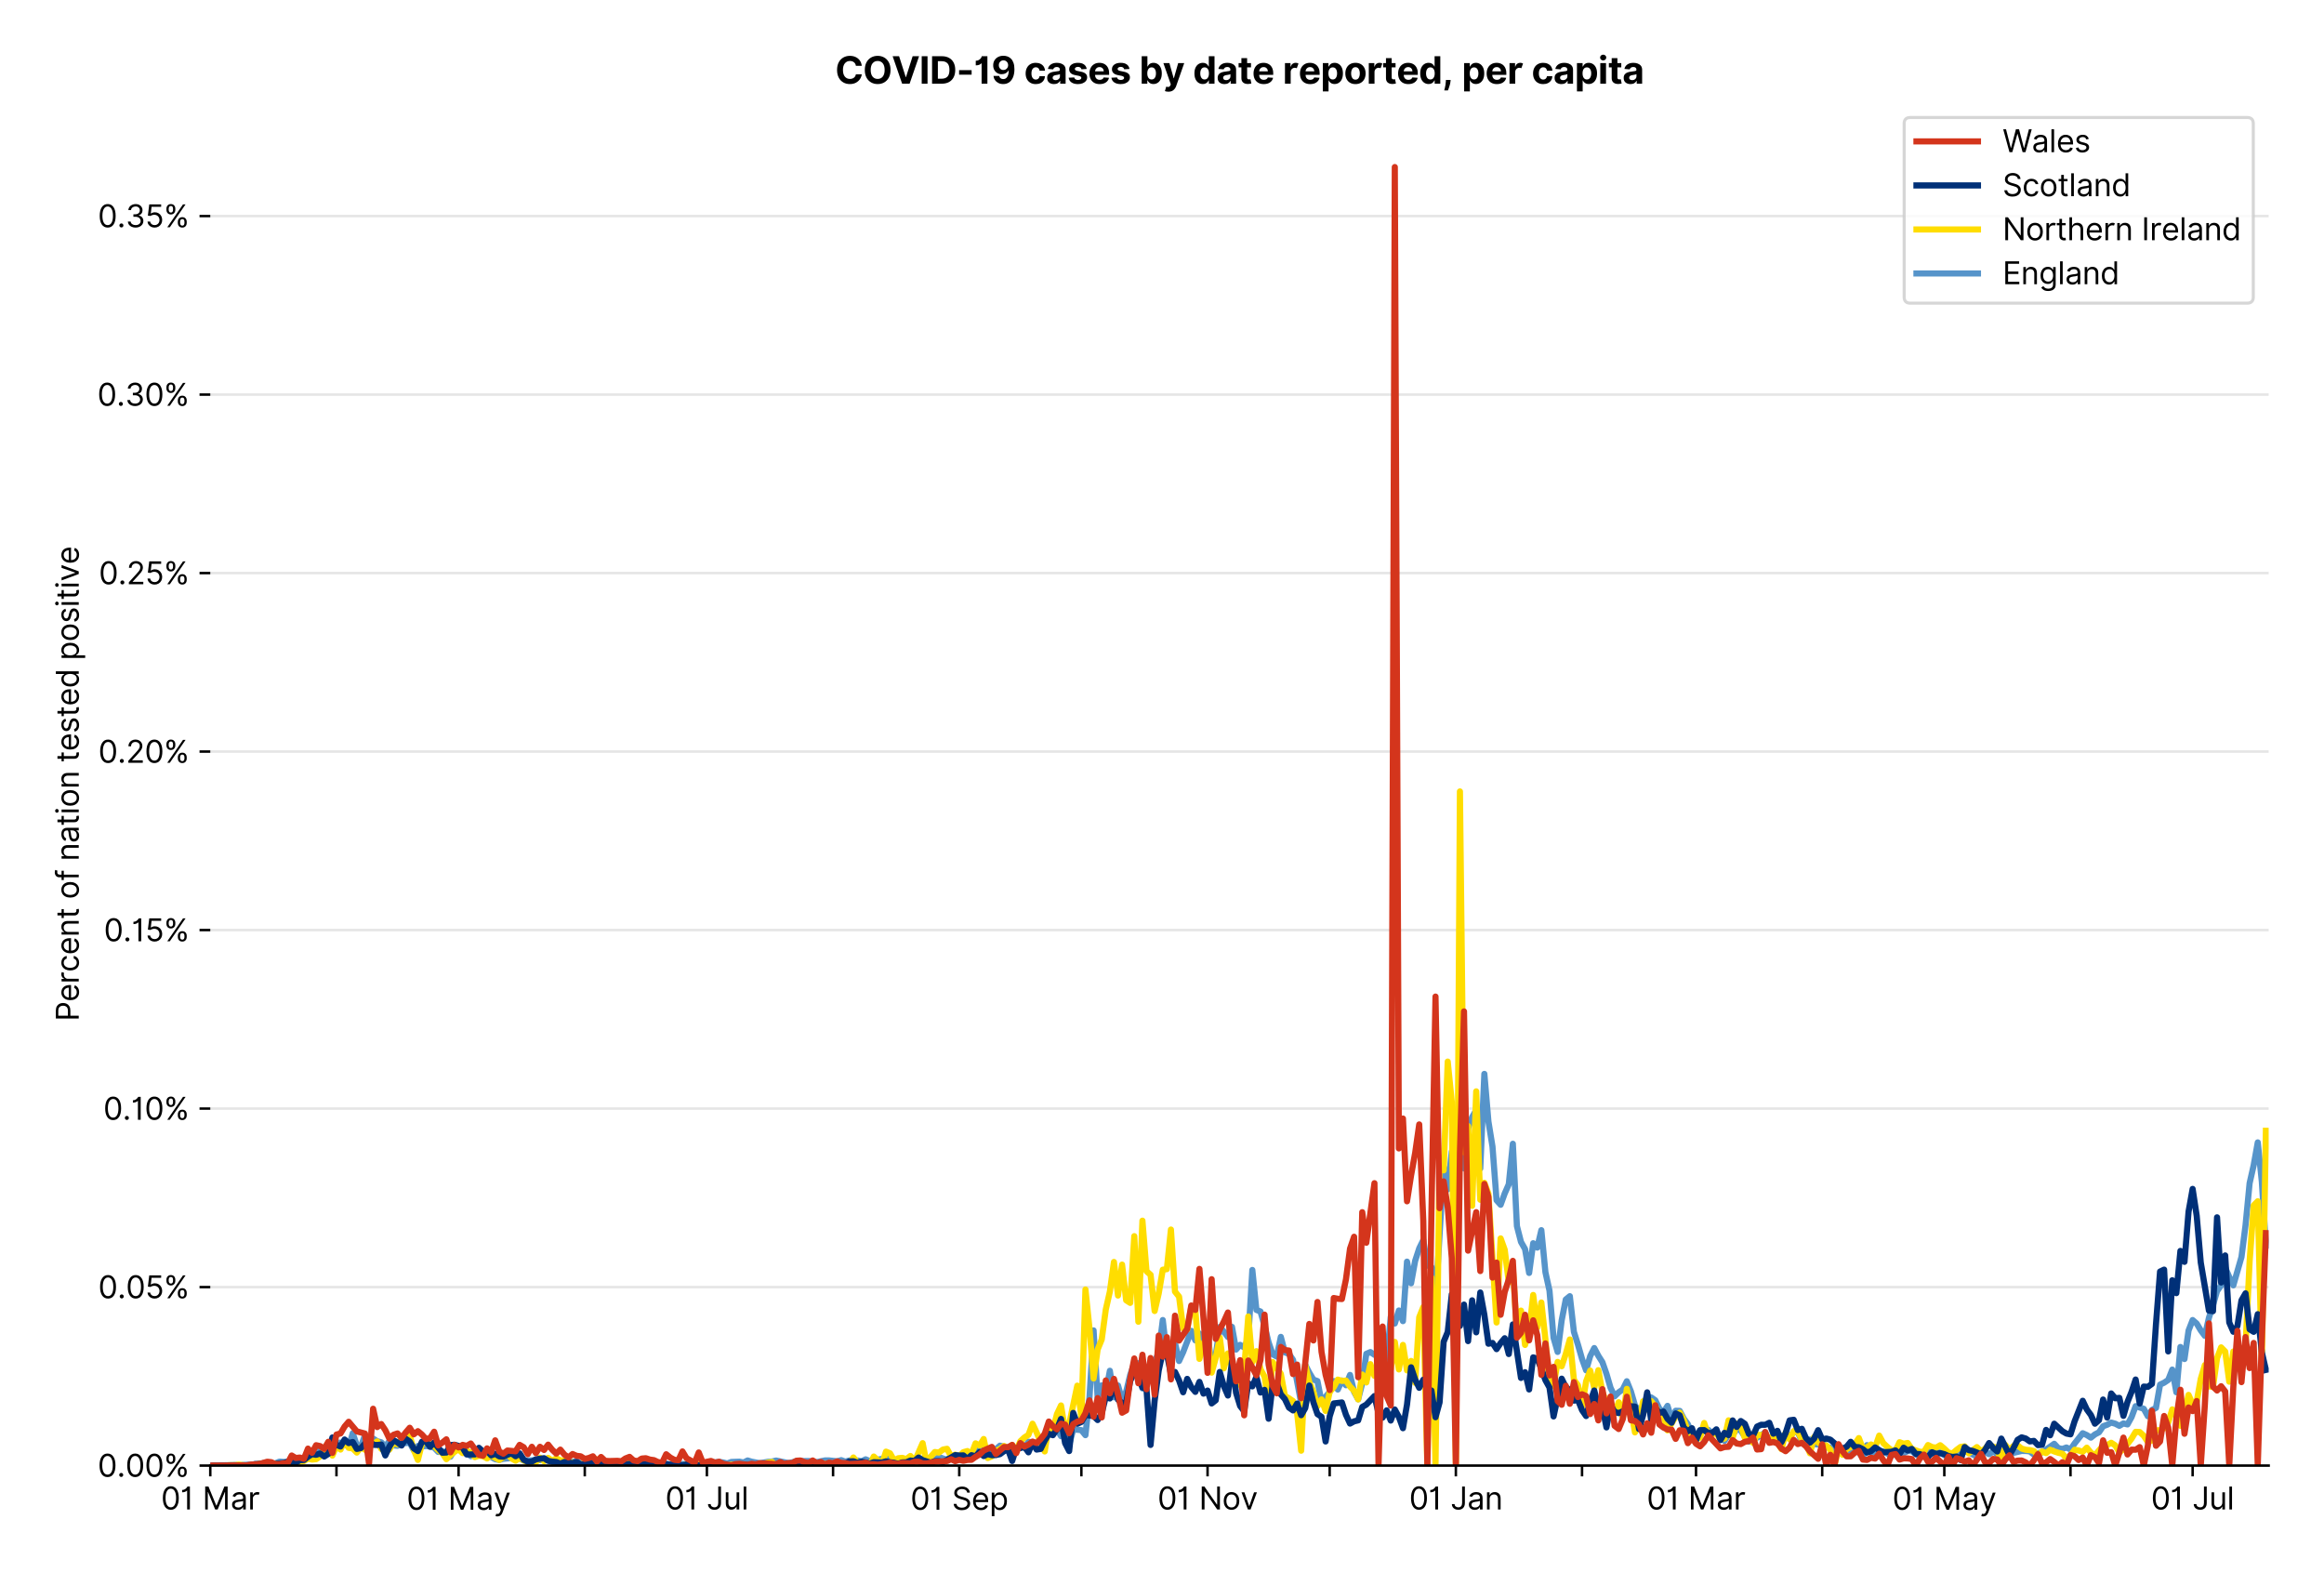 <?xml version="1.0" encoding="utf-8" standalone="no"?>
<!DOCTYPE svg PUBLIC "-//W3C//DTD SVG 1.1//EN"
  "http://www.w3.org/Graphics/SVG/1.1/DTD/svg11.dtd">
<svg version="1.1" viewBox="0 0 756.005 511.234" xmlns="http://www.w3.org/2000/svg" xmlns:xlink="http://www.w3.org/1999/xlink">
 <defs>
  <style type="text/css">*{stroke-linecap:butt;stroke-linejoin:round;}</style>
 </defs>
 <g id="figure_1">
  <g id="patch_1">
   <path d="M 0 511.234 
L 756.005 511.234 
L 756.005 0 
L 0 0 
z
" style="fill:#ffffff;"/>
  </g>
  <g id="axes_1">
   <g id="patch_2">
    <path d="M 68.405 476.745 
L 738.005 476.745 
L 738.005 33.225 
L 68.405 33.225 
z
" style="fill:#ffffff;"/>
   </g>
   <g id="matplotlib.axis_1">
    <g id="xtick_1">
     <g id="line2d_1">
      <defs>
       <path d="M 0 0 
L 0 3.5 
" id="m6d4ad9bc98" style="stroke:#000000;stroke-width:0.8;"/>
      </defs>
      <g>
       <use style="stroke:#000000;stroke-width:0.8;" x="68.405" xlink:href="#m6d4ad9bc98" y="476.745"/>
      </g>
     </g>
     <g id="text_1">
      <!-- 01 Mar -->
      <g transform="translate(52.368 491.018)scale(0.1 -0.1)">
       <defs>
        <path d="M 2000 -64 
Q 1230 -64 806 561 
Q 382 1186 382 2327 
Q 382 3459 809 4088 
Q 1236 4718 2000 4718 
Q 2764 4718 3191 4088 
Q 3618 3459 3618 2327 
Q 3618 1186 3194 561 
Q 2771 -64 2000 -64 
z
M 2000 436 
Q 2509 436 2791 927 
Q 3073 1418 3073 2327 
Q 3073 3234 2789 3730 
Q 2505 4227 2000 4227 
Q 1496 4227 1211 3730 
Q 927 3234 927 2327 
Q 927 1418 1210 927 
Q 1493 436 2000 436 
z
" id="Inter-Regular-30" transform="scale(0.016)"/>
        <path d="M 1973 4655 
L 1973 0 
L 1409 0 
L 1409 3836 
L 1373 3836 
Q 1341 3773 1209 3692 
Q 1077 3611 868 3551 
Q 659 3491 391 3491 
L 391 3964 
Q 661 3964 859 4061 
Q 1057 4159 1190 4291 
Q 1323 4423 1392 4529 
Q 1461 4636 1473 4655 
L 1973 4655 
z
" id="Inter-Regular-31" transform="scale(0.016)"/>
        <path id="Inter-Regular-20" transform="scale(0.016)"/>
        <path d="M 564 4655 
L 1236 4655 
L 2818 791 
L 2873 791 
L 4455 4655 
L 5127 4655 
L 5127 0 
L 4600 0 
L 4600 3536 
L 4555 3536 
L 3100 0 
L 2591 0 
L 1136 3536 
L 1091 3536 
L 1091 0 
L 564 0 
L 564 4655 
z
" id="Inter-Regular-4d" transform="scale(0.016)"/>
        <path d="M 1518 -82 
Q 1186 -82 916 44 
Q 646 170 486 410 
Q 327 650 327 991 
Q 327 1291 445 1478 
Q 564 1666 761 1773 
Q 959 1880 1199 1933 
Q 1439 1986 1682 2018 
Q 2000 2059 2199 2080 
Q 2398 2102 2490 2154 
Q 2582 2207 2582 2336 
L 2582 2355 
Q 2582 2691 2399 2877 
Q 2216 3064 1846 3064 
Q 1461 3064 1243 2895 
Q 1025 2727 936 2536 
L 427 2718 
Q 564 3036 792 3214 
Q 1021 3393 1292 3464 
Q 1564 3536 1827 3536 
Q 1996 3536 2215 3496 
Q 2434 3457 2640 3334 
Q 2846 3211 2982 2963 
Q 3118 2716 3118 2300 
L 3118 0 
L 2582 0 
L 2582 473 
L 2555 473 
Q 2500 359 2373 229 
Q 2246 100 2034 9 
Q 1823 -82 1518 -82 
z
M 1600 400 
Q 1918 400 2137 525 
Q 2357 650 2469 847 
Q 2582 1045 2582 1264 
L 2582 1755 
Q 2548 1714 2433 1681 
Q 2318 1648 2169 1624 
Q 2021 1600 1881 1583 
Q 1741 1566 1655 1555 
Q 1446 1527 1265 1467 
Q 1084 1407 974 1287 
Q 864 1168 864 964 
Q 864 684 1072 542 
Q 1280 400 1600 400 
z
" id="Inter-Regular-61" transform="scale(0.016)"/>
        <path d="M 491 0 
L 491 3491 
L 1009 3491 
L 1009 2964 
L 1046 2964 
Q 1139 3223 1389 3384 
Q 1639 3545 1955 3545 
Q 2100 3545 2209 3511 
Q 2318 3477 2400 3418 
L 2218 2964 
Q 2161 2993 2085 3010 
Q 2009 3027 1909 3027 
Q 1527 3027 1277 2794 
Q 1027 2561 1027 2209 
L 1027 0 
L 491 0 
z
" id="Inter-Regular-72" transform="scale(0.016)"/>
       </defs>
       <use xlink:href="#Inter-Regular-30"/>
       <use x="62.5" xlink:href="#Inter-Regular-31"/>
       <use x="106.676" xlink:href="#Inter-Regular-20"/>
       <use x="134.801" xlink:href="#Inter-Regular-4d"/>
       <use x="225.994" xlink:href="#Inter-Regular-61"/>
       <use x="282.386" xlink:href="#Inter-Regular-72"/>
      </g>
     </g>
    </g>
    <g id="xtick_2">
     <g id="line2d_2">
      <g>
       <use style="stroke:#000000;stroke-width:0.8;" x="109.453" xlink:href="#m6d4ad9bc98" y="476.745"/>
      </g>
     </g>
    </g>
    <g id="xtick_3">
     <g id="line2d_3">
      <g>
       <use style="stroke:#000000;stroke-width:0.8;" x="149.178" xlink:href="#m6d4ad9bc98" y="476.745"/>
      </g>
     </g>
     <g id="text_2">
      <!-- 01 May -->
      <g transform="translate(132.275 491.117)scale(0.1 -0.1)">
       <defs>
        <path d="M 818 -1355 
Q 682 -1355 575 -1333 
Q 468 -1311 427 -1291 
L 564 -818 
Q 857 -893 1053 -814 
Q 1250 -736 1391 -345 
L 1509 -18 
L 218 3491 
L 800 3491 
L 1764 709 
L 1800 709 
L 2764 3491 
L 3346 3491 
L 1846 -564 
Q 1550 -1355 818 -1355 
z
" id="Inter-Regular-79" transform="scale(0.016)"/>
       </defs>
       <use xlink:href="#Inter-Regular-30"/>
       <use x="62.5" xlink:href="#Inter-Regular-31"/>
       <use x="106.676" xlink:href="#Inter-Regular-20"/>
       <use x="134.801" xlink:href="#Inter-Regular-4d"/>
       <use x="225.994" xlink:href="#Inter-Regular-61"/>
       <use x="282.386" xlink:href="#Inter-Regular-79"/>
      </g>
     </g>
    </g>
    <g id="xtick_4">
     <g id="line2d_4">
      <g>
       <use style="stroke:#000000;stroke-width:0.8;" x="190.227" xlink:href="#m6d4ad9bc98" y="476.745"/>
      </g>
     </g>
    </g>
    <g id="xtick_5">
     <g id="line2d_5">
      <g>
       <use style="stroke:#000000;stroke-width:0.8;" x="229.952" xlink:href="#m6d4ad9bc98" y="476.745"/>
      </g>
     </g>
     <g id="text_3">
      <!-- 01 Jul -->
      <g transform="translate(216.408 491.018)scale(0.1 -0.1)">
       <defs>
        <path d="M 2346 4655 
L 2909 4655 
L 2909 1327 
Q 2909 657 2549 296 
Q 2189 -64 1582 -64 
Q 1200 -64 902 76 
Q 605 216 434 475 
Q 264 734 264 1091 
L 818 1091 
Q 818 795 1034 615 
Q 1250 436 1582 436 
Q 1948 436 2147 664 
Q 2346 893 2346 1327 
L 2346 4655 
z
" id="Inter-Regular-4a" transform="scale(0.016)"/>
        <path d="M 2691 1427 
L 2691 3491 
L 3227 3491 
L 3227 0 
L 2691 0 
L 2691 591 
L 2655 591 
Q 2532 325 2273 140 
Q 2014 -45 1618 -45 
Q 1127 -45 809 280 
Q 491 605 491 1273 
L 491 3491 
L 1027 3491 
L 1027 1309 
Q 1027 927 1242 700 
Q 1457 473 1791 473 
Q 1991 473 2199 575 
Q 2407 677 2549 888 
Q 2691 1100 2691 1427 
z
" id="Inter-Regular-75" transform="scale(0.016)"/>
        <path d="M 1027 4655 
L 1027 0 
L 491 0 
L 491 4655 
L 1027 4655 
z
" id="Inter-Regular-6c" transform="scale(0.016)"/>
       </defs>
       <use xlink:href="#Inter-Regular-30"/>
       <use x="62.5" xlink:href="#Inter-Regular-31"/>
       <use x="106.676" xlink:href="#Inter-Regular-20"/>
       <use x="134.801" xlink:href="#Inter-Regular-4a"/>
       <use x="189.063" xlink:href="#Inter-Regular-75"/>
       <use x="247.159" xlink:href="#Inter-Regular-6c"/>
      </g>
     </g>
    </g>
    <g id="xtick_6">
     <g id="line2d_6">
      <g>
       <use style="stroke:#000000;stroke-width:0.8;" x="271" xlink:href="#m6d4ad9bc98" y="476.745"/>
      </g>
     </g>
    </g>
    <g id="xtick_7">
     <g id="line2d_7">
      <g>
       <use style="stroke:#000000;stroke-width:0.8;" x="312.049" xlink:href="#m6d4ad9bc98" y="476.745"/>
      </g>
     </g>
     <g id="text_4">
      <!-- 01 Sep -->
      <g transform="translate(296.162 491.117)scale(0.1 -0.1)">
       <defs>
        <path d="M 3109 3491 
Q 3068 3836 2777 4027 
Q 2486 4218 2064 4218 
Q 1600 4218 1318 3999 
Q 1036 3780 1036 3445 
Q 1036 3195 1189 3042 
Q 1343 2889 1553 2803 
Q 1764 2718 1936 2673 
L 2409 2545 
Q 2591 2498 2815 2414 
Q 3039 2330 3244 2185 
Q 3450 2041 3584 1816 
Q 3718 1591 3718 1264 
Q 3718 886 3521 581 
Q 3325 277 2949 97 
Q 2573 -82 2036 -82 
Q 1286 -82 845 272 
Q 405 627 364 1200 
L 946 1200 
Q 968 936 1124 764 
Q 1280 593 1519 510 
Q 1759 427 2036 427 
Q 2359 427 2616 533 
Q 2873 639 3023 828 
Q 3173 1018 3173 1273 
Q 3173 1505 3043 1650 
Q 2914 1795 2702 1886 
Q 2491 1977 2246 2045 
L 1673 2209 
Q 1127 2366 809 2657 
Q 491 2948 491 3418 
Q 491 3809 703 4101 
Q 916 4393 1276 4555 
Q 1636 4718 2082 4718 
Q 2532 4718 2882 4558 
Q 3232 4398 3437 4120 
Q 3643 3843 3655 3491 
L 3109 3491 
z
" id="Inter-Regular-53" transform="scale(0.016)"/>
        <path d="M 1955 -73 
Q 1450 -73 1085 151 
Q 721 375 524 778 
Q 327 1182 327 1718 
Q 327 2255 524 2665 
Q 721 3075 1074 3305 
Q 1427 3536 1900 3536 
Q 2173 3536 2439 3445 
Q 2705 3355 2923 3151 
Q 3141 2948 3270 2614 
Q 3400 2280 3400 1791 
L 3400 1564 
L 866 1564 
Q 884 1005 1183 707 
Q 1482 409 1955 409 
Q 2271 409 2498 545 
Q 2725 682 2827 955 
L 3346 809 
Q 3223 414 2854 170 
Q 2486 -73 1955 -73 
z
M 866 2027 
L 2855 2027 
Q 2855 2470 2595 2762 
Q 2336 3055 1900 3055 
Q 1593 3055 1368 2911 
Q 1143 2768 1013 2533 
Q 884 2298 866 2027 
z
" id="Inter-Regular-65" transform="scale(0.016)"/>
        <path d="M 491 -1309 
L 491 3491 
L 1009 3491 
L 1009 2936 
L 1073 2936 
Q 1132 3027 1237 3169 
Q 1343 3311 1542 3423 
Q 1741 3536 2082 3536 
Q 2523 3536 2859 3315 
Q 3196 3095 3384 2690 
Q 3573 2286 3573 1736 
Q 3573 1182 3384 776 
Q 3196 370 2861 148 
Q 2527 -73 2091 -73 
Q 1755 -73 1552 39 
Q 1350 152 1241 296 
Q 1132 441 1073 536 
L 1027 536 
L 1027 -1309 
L 491 -1309 
z
M 1018 1745 
Q 1018 1152 1276 780 
Q 1534 409 2018 409 
Q 2355 409 2581 587 
Q 2807 766 2921 1069 
Q 3036 1373 3036 1745 
Q 3036 2114 2923 2410 
Q 2811 2707 2585 2881 
Q 2359 3055 2018 3055 
Q 1527 3055 1272 2693 
Q 1018 2332 1018 1745 
z
" id="Inter-Regular-70" transform="scale(0.016)"/>
       </defs>
       <use xlink:href="#Inter-Regular-30"/>
       <use x="62.5" xlink:href="#Inter-Regular-31"/>
       <use x="106.676" xlink:href="#Inter-Regular-20"/>
       <use x="134.801" xlink:href="#Inter-Regular-53"/>
       <use x="198.58" xlink:href="#Inter-Regular-65"/>
       <use x="256.818" xlink:href="#Inter-Regular-70"/>
      </g>
     </g>
    </g>
    <g id="xtick_8">
     <g id="line2d_8">
      <g>
       <use style="stroke:#000000;stroke-width:0.8;" x="351.774" xlink:href="#m6d4ad9bc98" y="476.745"/>
      </g>
     </g>
    </g>
    <g id="xtick_9">
     <g id="line2d_9">
      <g>
       <use style="stroke:#000000;stroke-width:0.8;" x="392.823" xlink:href="#m6d4ad9bc98" y="476.745"/>
      </g>
     </g>
     <g id="text_5">
      <!-- 01 Nov -->
      <g transform="translate(376.552 491.018)scale(0.1 -0.1)">
       <defs>
        <path d="M 4255 4655 
L 4255 0 
L 3709 0 
L 1173 3655 
L 1127 3655 
L 1127 0 
L 564 0 
L 564 4655 
L 1109 4655 
L 3655 991 
L 3700 991 
L 3700 4655 
L 4255 4655 
z
" id="Inter-Regular-4e" transform="scale(0.016)"/>
        <path d="M 1909 -73 
Q 1436 -73 1080 152 
Q 725 377 526 781 
Q 327 1186 327 1727 
Q 327 2273 526 2679 
Q 725 3086 1080 3311 
Q 1436 3536 1909 3536 
Q 2382 3536 2737 3311 
Q 3093 3086 3292 2679 
Q 3491 2273 3491 1727 
Q 3491 1186 3292 781 
Q 3093 377 2737 152 
Q 2382 -73 1909 -73 
z
M 1909 409 
Q 2268 409 2500 593 
Q 2732 777 2843 1077 
Q 2955 1377 2955 1727 
Q 2955 2077 2843 2379 
Q 2732 2682 2500 2868 
Q 2268 3055 1909 3055 
Q 1550 3055 1318 2868 
Q 1086 2682 975 2379 
Q 864 2077 864 1727 
Q 864 1377 975 1077 
Q 1086 777 1318 593 
Q 1550 409 1909 409 
z
" id="Inter-Regular-6f" transform="scale(0.016)"/>
        <path d="M 3346 3491 
L 2055 0 
L 1509 0 
L 218 3491 
L 800 3491 
L 1764 709 
L 1800 709 
L 2764 3491 
L 3346 3491 
z
" id="Inter-Regular-76" transform="scale(0.016)"/>
       </defs>
       <use xlink:href="#Inter-Regular-30"/>
       <use x="62.5" xlink:href="#Inter-Regular-31"/>
       <use x="106.676" xlink:href="#Inter-Regular-20"/>
       <use x="134.801" xlink:href="#Inter-Regular-4e"/>
       <use x="210.085" xlink:href="#Inter-Regular-6f"/>
       <use x="269.744" xlink:href="#Inter-Regular-76"/>
      </g>
     </g>
    </g>
    <g id="xtick_10">
     <g id="line2d_10">
      <g>
       <use style="stroke:#000000;stroke-width:0.8;" x="432.547" xlink:href="#m6d4ad9bc98" y="476.745"/>
      </g>
     </g>
    </g>
    <g id="xtick_11">
     <g id="line2d_11">
      <g>
       <use style="stroke:#000000;stroke-width:0.8;" x="473.596" xlink:href="#m6d4ad9bc98" y="476.745"/>
      </g>
     </g>
     <g id="text_6">
      <!-- 01 Jan -->
      <g transform="translate(458.397 491.018)scale(0.1 -0.1)">
       <defs>
        <path d="M 1027 2100 
L 1027 0 
L 491 0 
L 491 3491 
L 1009 3491 
L 1009 2945 
L 1055 2945 
Q 1177 3211 1427 3373 
Q 1677 3536 2073 3536 
Q 2602 3536 2928 3211 
Q 3255 2886 3255 2218 
L 3255 0 
L 2718 0 
L 2718 2182 
Q 2718 2593 2504 2824 
Q 2291 3055 1918 3055 
Q 1534 3055 1280 2806 
Q 1027 2557 1027 2100 
z
" id="Inter-Regular-6e" transform="scale(0.016)"/>
       </defs>
       <use xlink:href="#Inter-Regular-30"/>
       <use x="62.5" xlink:href="#Inter-Regular-31"/>
       <use x="106.676" xlink:href="#Inter-Regular-20"/>
       <use x="134.801" xlink:href="#Inter-Regular-4a"/>
       <use x="189.063" xlink:href="#Inter-Regular-61"/>
       <use x="245.455" xlink:href="#Inter-Regular-6e"/>
      </g>
     </g>
    </g>
    <g id="xtick_12">
     <g id="line2d_12">
      <g>
       <use style="stroke:#000000;stroke-width:0.8;" x="514.645" xlink:href="#m6d4ad9bc98" y="476.745"/>
      </g>
     </g>
    </g>
    <g id="xtick_13">
     <g id="line2d_13">
      <g>
       <use style="stroke:#000000;stroke-width:0.8;" x="551.721" xlink:href="#m6d4ad9bc98" y="476.745"/>
      </g>
     </g>
     <g id="text_7">
      <!-- 01 Mar -->
      <g transform="translate(535.685 491.018)scale(0.1 -0.1)">
       <use xlink:href="#Inter-Regular-30"/>
       <use x="62.5" xlink:href="#Inter-Regular-31"/>
       <use x="106.676" xlink:href="#Inter-Regular-20"/>
       <use x="134.801" xlink:href="#Inter-Regular-4d"/>
       <use x="225.994" xlink:href="#Inter-Regular-61"/>
       <use x="282.386" xlink:href="#Inter-Regular-72"/>
      </g>
     </g>
    </g>
    <g id="xtick_14">
     <g id="line2d_14">
      <g>
       <use style="stroke:#000000;stroke-width:0.8;" x="592.77" xlink:href="#m6d4ad9bc98" y="476.745"/>
      </g>
     </g>
    </g>
    <g id="xtick_15">
     <g id="line2d_15">
      <g>
       <use style="stroke:#000000;stroke-width:0.8;" x="632.495" xlink:href="#m6d4ad9bc98" y="476.745"/>
      </g>
     </g>
     <g id="text_8">
      <!-- 01 May -->
      <g transform="translate(615.592 491.117)scale(0.1 -0.1)">
       <use xlink:href="#Inter-Regular-30"/>
       <use x="62.5" xlink:href="#Inter-Regular-31"/>
       <use x="106.676" xlink:href="#Inter-Regular-20"/>
       <use x="134.801" xlink:href="#Inter-Regular-4d"/>
       <use x="225.994" xlink:href="#Inter-Regular-61"/>
       <use x="282.386" xlink:href="#Inter-Regular-79"/>
      </g>
     </g>
    </g>
    <g id="xtick_16">
     <g id="line2d_16">
      <g>
       <use style="stroke:#000000;stroke-width:0.8;" x="673.543" xlink:href="#m6d4ad9bc98" y="476.745"/>
      </g>
     </g>
    </g>
    <g id="xtick_17">
     <g id="line2d_17">
      <g>
       <use style="stroke:#000000;stroke-width:0.8;" x="713.268" xlink:href="#m6d4ad9bc98" y="476.745"/>
      </g>
     </g>
     <g id="text_9">
      <!-- 01 Jul -->
      <g transform="translate(699.724 491.018)scale(0.1 -0.1)">
       <use xlink:href="#Inter-Regular-30"/>
       <use x="62.5" xlink:href="#Inter-Regular-31"/>
       <use x="106.676" xlink:href="#Inter-Regular-20"/>
       <use x="134.801" xlink:href="#Inter-Regular-4a"/>
       <use x="189.063" xlink:href="#Inter-Regular-75"/>
       <use x="247.159" xlink:href="#Inter-Regular-6c"/>
      </g>
     </g>
    </g>
   </g>
   <g id="matplotlib.axis_2">
    <g id="ytick_1">
     <g id="line2d_18">
      <path clip-path="url(#p3194fcd8c5)" d="M 68.405 476.745 
L 738.005 476.745 
" style="fill:none;stroke:#e5e5e5;stroke-linecap:square;stroke-width:0.8;"/>
     </g>
     <g id="line2d_19">
      <defs>
       <path d="M 0 0 
L -3.5 0 
" id="m0cbeb7120f" style="stroke:#000000;stroke-width:0.8;"/>
      </defs>
      <g>
       <use style="stroke:#000000;stroke-width:0.8;" x="68.405" xlink:href="#m0cbeb7120f" y="476.745"/>
      </g>
     </g>
     <g id="text_10">
      <!-- 0.00% -->
      <g transform="translate(31.773 480.382)scale(0.1 -0.1)">
       <defs>
        <path d="M 882 -36 
Q 714 -36 593 84 
Q 473 205 473 373 
Q 473 541 593 661 
Q 714 782 882 782 
Q 1050 782 1170 661 
Q 1291 541 1291 373 
Q 1291 205 1170 84 
Q 1050 -36 882 -36 
z
" id="Inter-Regular-2e" transform="scale(0.016)"/>
        <path d="M 2855 873 
L 2855 1118 
Q 2855 1373 2960 1585 
Q 3066 1798 3269 1926 
Q 3473 2055 3764 2055 
Q 4059 2055 4259 1926 
Q 4459 1798 4561 1585 
Q 4664 1373 4664 1118 
L 4664 873 
Q 4664 618 4560 405 
Q 4457 193 4256 64 
Q 4055 -64 3764 -64 
Q 3468 -64 3266 64 
Q 3064 193 2959 405 
Q 2855 618 2855 873 
z
M 536 3536 
L 536 3782 
Q 536 4036 642 4248 
Q 748 4461 951 4589 
Q 1155 4718 1446 4718 
Q 1741 4718 1941 4589 
Q 2141 4461 2243 4248 
Q 2346 4036 2346 3782 
L 2346 3536 
Q 2346 3282 2242 3069 
Q 2139 2857 1937 2728 
Q 1736 2600 1446 2600 
Q 1150 2600 948 2728 
Q 746 2857 641 3069 
Q 536 3282 536 3536 
z
M 709 0 
L 3909 4655 
L 4427 4655 
L 1227 0 
L 709 0 
z
M 3318 1118 
L 3318 873 
Q 3318 661 3418 494 
Q 3518 327 3764 327 
Q 4002 327 4101 494 
Q 4200 661 4200 873 
L 4200 1118 
Q 4200 1330 4104 1497 
Q 4009 1664 3764 1664 
Q 3525 1664 3421 1497 
Q 3318 1330 3318 1118 
z
M 1000 3782 
L 1000 3536 
Q 1000 3325 1100 3158 
Q 1200 2991 1446 2991 
Q 1684 2991 1783 3158 
Q 1882 3325 1882 3536 
L 1882 3782 
Q 1882 3993 1786 4160 
Q 1691 4327 1446 4327 
Q 1207 4327 1103 4160 
Q 1000 3993 1000 3782 
z
" id="Inter-Regular-25" transform="scale(0.016)"/>
       </defs>
       <use xlink:href="#Inter-Regular-30"/>
       <use x="62.5" xlink:href="#Inter-Regular-2e"/>
       <use x="90.057" xlink:href="#Inter-Regular-30"/>
       <use x="152.557" xlink:href="#Inter-Regular-30"/>
       <use x="215.057" xlink:href="#Inter-Regular-25"/>
      </g>
     </g>
    </g>
    <g id="ytick_2">
     <g id="line2d_20">
      <path clip-path="url(#p3194fcd8c5)" d="M 68.405 418.68 
L 738.005 418.68 
" style="fill:none;stroke:#e5e5e5;stroke-linecap:square;stroke-width:0.8;"/>
     </g>
     <g id="line2d_21">
      <g>
       <use style="stroke:#000000;stroke-width:0.8;" x="68.405" xlink:href="#m0cbeb7120f" y="418.68"/>
      </g>
     </g>
     <g id="text_11">
      <!-- 0.05% -->
      <g transform="translate(31.944 422.317)scale(0.1 -0.1)">
       <defs>
        <path d="M 1936 -64 
Q 1536 -64 1216 95 
Q 896 255 702 532 
Q 509 809 491 1164 
L 1036 1164 
Q 1068 848 1324 642 
Q 1580 436 1936 436 
Q 2223 436 2447 570 
Q 2671 705 2799 940 
Q 2927 1175 2927 1473 
Q 2927 1777 2794 2017 
Q 2661 2257 2429 2395 
Q 2198 2534 1900 2536 
Q 1686 2539 1461 2472 
Q 1236 2405 1091 2300 
L 564 2364 
L 846 4655 
L 3264 4655 
L 3264 4155 
L 1318 4155 
L 1155 2782 
L 1182 2782 
Q 1325 2895 1541 2970 
Q 1757 3045 1991 3045 
Q 2418 3045 2753 2842 
Q 3089 2639 3281 2286 
Q 3473 1934 3473 1482 
Q 3473 1036 3274 687 
Q 3075 339 2727 137 
Q 2380 -64 1936 -64 
z
" id="Inter-Regular-35" transform="scale(0.016)"/>
       </defs>
       <use xlink:href="#Inter-Regular-30"/>
       <use x="62.5" xlink:href="#Inter-Regular-2e"/>
       <use x="90.057" xlink:href="#Inter-Regular-30"/>
       <use x="152.557" xlink:href="#Inter-Regular-35"/>
       <use x="213.352" xlink:href="#Inter-Regular-25"/>
      </g>
     </g>
    </g>
    <g id="ytick_3">
     <g id="line2d_22">
      <path clip-path="url(#p3194fcd8c5)" d="M 68.405 360.615 
L 738.005 360.615 
" style="fill:none;stroke:#e5e5e5;stroke-linecap:square;stroke-width:0.8;"/>
     </g>
     <g id="line2d_23">
      <g>
       <use style="stroke:#000000;stroke-width:0.8;" x="68.405" xlink:href="#m0cbeb7120f" y="360.615"/>
      </g>
     </g>
     <g id="text_12">
      <!-- 0.10% -->
      <g transform="translate(33.606 364.252)scale(0.1 -0.1)">
       <use xlink:href="#Inter-Regular-30"/>
       <use x="62.5" xlink:href="#Inter-Regular-2e"/>
       <use x="90.057" xlink:href="#Inter-Regular-31"/>
       <use x="134.233" xlink:href="#Inter-Regular-30"/>
       <use x="196.733" xlink:href="#Inter-Regular-25"/>
      </g>
     </g>
    </g>
    <g id="ytick_4">
     <g id="line2d_24">
      <path clip-path="url(#p3194fcd8c5)" d="M 68.405 302.55 
L 738.005 302.55 
" style="fill:none;stroke:#e5e5e5;stroke-linecap:square;stroke-width:0.8;"/>
     </g>
     <g id="line2d_25">
      <g>
       <use style="stroke:#000000;stroke-width:0.8;" x="68.405" xlink:href="#m0cbeb7120f" y="302.55"/>
      </g>
     </g>
     <g id="text_13">
      <!-- 0.15% -->
      <g transform="translate(33.777 306.187)scale(0.1 -0.1)">
       <use xlink:href="#Inter-Regular-30"/>
       <use x="62.5" xlink:href="#Inter-Regular-2e"/>
       <use x="90.057" xlink:href="#Inter-Regular-31"/>
       <use x="134.233" xlink:href="#Inter-Regular-35"/>
       <use x="195.028" xlink:href="#Inter-Regular-25"/>
      </g>
     </g>
    </g>
    <g id="ytick_5">
     <g id="line2d_26">
      <path clip-path="url(#p3194fcd8c5)" d="M 68.405 244.485 
L 738.005 244.485 
" style="fill:none;stroke:#e5e5e5;stroke-linecap:square;stroke-width:0.8;"/>
     </g>
     <g id="line2d_27">
      <g>
       <use style="stroke:#000000;stroke-width:0.8;" x="68.405" xlink:href="#m0cbeb7120f" y="244.485"/>
      </g>
     </g>
     <g id="text_14">
      <!-- 0.20% -->
      <g transform="translate(31.972 248.122)scale(0.1 -0.1)">
       <defs>
        <path d="M 482 0 
L 482 409 
L 2018 2091 
Q 2289 2386 2464 2605 
Q 2639 2825 2724 3019 
Q 2809 3214 2809 3427 
Q 2809 3795 2553 4011 
Q 2298 4227 1918 4227 
Q 1514 4227 1275 3985 
Q 1036 3743 1036 3345 
L 500 3345 
Q 500 3755 688 4064 
Q 877 4373 1203 4545 
Q 1530 4718 1936 4718 
Q 2346 4718 2661 4545 
Q 2977 4373 3156 4079 
Q 3336 3786 3336 3427 
Q 3336 3170 3244 2926 
Q 3152 2682 2926 2383 
Q 2700 2084 2300 1655 
L 1255 536 
L 1255 500 
L 3418 500 
L 3418 0 
L 482 0 
z
" id="Inter-Regular-32" transform="scale(0.016)"/>
       </defs>
       <use xlink:href="#Inter-Regular-30"/>
       <use x="62.5" xlink:href="#Inter-Regular-2e"/>
       <use x="90.057" xlink:href="#Inter-Regular-32"/>
       <use x="150.568" xlink:href="#Inter-Regular-30"/>
       <use x="213.068" xlink:href="#Inter-Regular-25"/>
      </g>
     </g>
    </g>
    <g id="ytick_6">
     <g id="line2d_28">
      <path clip-path="url(#p3194fcd8c5)" d="M 68.405 186.421 
L 738.005 186.421 
" style="fill:none;stroke:#e5e5e5;stroke-linecap:square;stroke-width:0.8;"/>
     </g>
     <g id="line2d_29">
      <g>
       <use style="stroke:#000000;stroke-width:0.8;" x="68.405" xlink:href="#m0cbeb7120f" y="186.421"/>
      </g>
     </g>
     <g id="text_15">
      <!-- 0.25% -->
      <g transform="translate(32.142 190.057)scale(0.1 -0.1)">
       <use xlink:href="#Inter-Regular-30"/>
       <use x="62.5" xlink:href="#Inter-Regular-2e"/>
       <use x="90.057" xlink:href="#Inter-Regular-32"/>
       <use x="150.568" xlink:href="#Inter-Regular-35"/>
       <use x="211.364" xlink:href="#Inter-Regular-25"/>
      </g>
     </g>
    </g>
    <g id="ytick_7">
     <g id="line2d_30">
      <path clip-path="url(#p3194fcd8c5)" d="M 68.405 128.356 
L 738.005 128.356 
" style="fill:none;stroke:#e5e5e5;stroke-linecap:square;stroke-width:0.8;"/>
     </g>
     <g id="line2d_31">
      <g>
       <use style="stroke:#000000;stroke-width:0.8;" x="68.405" xlink:href="#m0cbeb7120f" y="128.356"/>
      </g>
     </g>
     <g id="text_16">
      <!-- 0.30% -->
      <g transform="translate(31.659 131.992)scale(0.1 -0.1)">
       <defs>
        <path d="M 2055 -64 
Q 1605 -64 1253 90 
Q 902 245 696 521 
Q 491 798 473 1164 
L 1046 1164 
Q 1071 827 1356 631 
Q 1641 436 2046 436 
Q 2493 436 2783 664 
Q 3073 893 3073 1264 
Q 3073 1650 2787 1893 
Q 2502 2136 1973 2136 
L 1600 2136 
L 1600 2636 
L 1973 2636 
Q 2386 2636 2647 2856 
Q 2909 3077 2909 3445 
Q 2909 3798 2679 4012 
Q 2450 4227 2064 4227 
Q 1823 4227 1610 4139 
Q 1398 4052 1264 3887 
Q 1130 3723 1118 3491 
L 573 3491 
Q 586 3857 793 4133 
Q 1000 4409 1335 4563 
Q 1671 4718 2073 4718 
Q 2505 4718 2814 4544 
Q 3123 4370 3289 4086 
Q 3455 3802 3455 3473 
Q 3455 3080 3249 2802 
Q 3043 2525 2691 2418 
L 2691 2382 
Q 3132 2309 3379 2008 
Q 3627 1707 3627 1264 
Q 3627 884 3421 583 
Q 3216 282 2861 109 
Q 2507 -64 2055 -64 
z
" id="Inter-Regular-33" transform="scale(0.016)"/>
       </defs>
       <use xlink:href="#Inter-Regular-30"/>
       <use x="62.5" xlink:href="#Inter-Regular-2e"/>
       <use x="90.057" xlink:href="#Inter-Regular-33"/>
       <use x="153.693" xlink:href="#Inter-Regular-30"/>
       <use x="216.193" xlink:href="#Inter-Regular-25"/>
      </g>
     </g>
    </g>
    <g id="ytick_8">
     <g id="line2d_32">
      <path clip-path="url(#p3194fcd8c5)" d="M 68.405 70.291 
L 738.005 70.291 
" style="fill:none;stroke:#e5e5e5;stroke-linecap:square;stroke-width:0.8;"/>
     </g>
     <g id="line2d_33">
      <g>
       <use style="stroke:#000000;stroke-width:0.8;" x="68.405" xlink:href="#m0cbeb7120f" y="70.291"/>
      </g>
     </g>
     <g id="text_17">
      <!-- 0.35% -->
      <g transform="translate(31.83 73.928)scale(0.1 -0.1)">
       <use xlink:href="#Inter-Regular-30"/>
       <use x="62.5" xlink:href="#Inter-Regular-2e"/>
       <use x="90.057" xlink:href="#Inter-Regular-33"/>
       <use x="153.693" xlink:href="#Inter-Regular-35"/>
       <use x="214.489" xlink:href="#Inter-Regular-25"/>
      </g>
     </g>
    </g>
    <g id="text_18">
     <!-- Percent of nation tested positive -->
     <g transform="translate(25.614 332.215)rotate(-90)scale(0.1 -0.1)">
      <defs>
       <path d="M 564 0 
L 564 4655 
L 2136 4655 
Q 2684 4655 3033 4458 
Q 3382 4261 3550 3927 
Q 3718 3593 3718 3182 
Q 3718 2770 3551 2434 
Q 3384 2098 3036 1899 
Q 2689 1700 2146 1700 
L 1127 1700 
L 1127 0 
L 564 0 
z
M 1127 2200 
L 2127 2200 
Q 2689 2200 2926 2482 
Q 3164 2764 3164 3182 
Q 3164 3602 2925 3878 
Q 2686 4155 2118 4155 
L 1127 4155 
L 1127 2200 
z
" id="Inter-Regular-50" transform="scale(0.016)"/>
       <path d="M 1909 -73 
Q 1418 -73 1063 159 
Q 709 391 518 798 
Q 327 1205 327 1727 
Q 327 2259 524 2667 
Q 721 3075 1074 3305 
Q 1427 3536 1900 3536 
Q 2268 3536 2563 3400 
Q 2859 3264 3047 3018 
Q 3236 2773 3282 2445 
L 2746 2445 
Q 2684 2684 2474 2869 
Q 2264 3055 1909 3055 
Q 1439 3055 1151 2697 
Q 864 2339 864 1745 
Q 864 1139 1148 774 
Q 1432 409 1909 409 
Q 2223 409 2447 570 
Q 2671 732 2746 1018 
L 3282 1018 
Q 3236 709 3058 462 
Q 2880 216 2588 71 
Q 2296 -73 1909 -73 
z
" id="Inter-Regular-63" transform="scale(0.016)"/>
       <path d="M 2009 3491 
L 2009 3036 
L 1264 3036 
L 1264 1000 
Q 1264 773 1331 660 
Q 1398 548 1503 510 
Q 1609 473 1727 473 
Q 1816 473 1873 483 
Q 1930 493 1964 500 
L 2073 18 
Q 2018 -2 1920 -23 
Q 1823 -45 1673 -45 
Q 1446 -45 1228 52 
Q 1011 150 869 350 
Q 727 550 727 855 
L 727 3036 
L 200 3036 
L 200 3491 
L 727 3491 
L 727 4327 
L 1264 4327 
L 1264 3491 
L 2009 3491 
z
" id="Inter-Regular-74" transform="scale(0.016)"/>
       <path d="M 2046 3491 
L 2046 3036 
L 1264 3036 
L 1264 0 
L 727 0 
L 727 3036 
L 164 3036 
L 164 3491 
L 727 3491 
L 727 3973 
Q 727 4273 868 4473 
Q 1009 4673 1234 4773 
Q 1459 4873 1709 4873 
Q 1907 4873 2032 4841 
Q 2157 4809 2218 4782 
L 2064 4318 
Q 2023 4332 1951 4352 
Q 1880 4373 1764 4373 
Q 1498 4373 1381 4239 
Q 1264 4105 1264 3845 
L 1264 3491 
L 2046 3491 
z
" id="Inter-Regular-66" transform="scale(0.016)"/>
       <path d="M 491 0 
L 491 3491 
L 1027 3491 
L 1027 0 
L 491 0 
z
M 764 4073 
Q 607 4073 494 4179 
Q 382 4286 382 4436 
Q 382 4586 494 4693 
Q 607 4800 764 4800 
Q 921 4800 1033 4693 
Q 1146 4586 1146 4436 
Q 1146 4286 1033 4179 
Q 921 4073 764 4073 
z
" id="Inter-Regular-69" transform="scale(0.016)"/>
       <path d="M 2964 2709 
L 2482 2573 
Q 2411 2755 2245 2914 
Q 2080 3073 1727 3073 
Q 1407 3073 1194 2926 
Q 982 2780 982 2555 
Q 982 2355 1127 2239 
Q 1273 2123 1582 2045 
L 2100 1918 
Q 3027 1691 3027 973 
Q 3027 673 2855 436 
Q 2684 200 2377 63 
Q 2071 -73 1664 -73 
Q 1130 -73 780 159 
Q 430 391 336 836 
L 846 964 
Q 989 400 1655 400 
Q 2030 400 2251 560 
Q 2473 720 2473 945 
Q 2473 1316 1955 1436 
L 1373 1573 
Q 893 1686 669 1926 
Q 446 2166 446 2527 
Q 446 2823 613 3050 
Q 780 3277 1069 3406 
Q 1359 3536 1727 3536 
Q 2246 3536 2542 3309 
Q 2839 3082 2964 2709 
z
" id="Inter-Regular-73" transform="scale(0.016)"/>
       <path d="M 1809 -73 
Q 1373 -73 1039 148 
Q 705 370 516 776 
Q 327 1182 327 1736 
Q 327 2286 516 2690 
Q 705 3095 1041 3315 
Q 1377 3536 1818 3536 
Q 2159 3536 2358 3423 
Q 2557 3311 2662 3169 
Q 2768 3027 2827 2936 
L 2873 2936 
L 2873 4655 
L 3409 4655 
L 3409 0 
L 2891 0 
L 2891 536 
L 2827 536 
Q 2768 441 2659 296 
Q 2550 152 2348 39 
Q 2146 -73 1809 -73 
z
M 1882 409 
Q 2366 409 2624 780 
Q 2882 1152 2882 1745 
Q 2882 2332 2627 2693 
Q 2373 3055 1882 3055 
Q 1541 3055 1315 2881 
Q 1089 2707 976 2410 
Q 864 2114 864 1745 
Q 864 1373 978 1069 
Q 1093 766 1319 587 
Q 1546 409 1882 409 
z
" id="Inter-Regular-64" transform="scale(0.016)"/>
      </defs>
      <use xlink:href="#Inter-Regular-50"/>
      <use x="63.494" xlink:href="#Inter-Regular-65"/>
      <use x="121.733" xlink:href="#Inter-Regular-72"/>
      <use x="160.085" xlink:href="#Inter-Regular-63"/>
      <use x="215.909" xlink:href="#Inter-Regular-65"/>
      <use x="274.148" xlink:href="#Inter-Regular-6e"/>
      <use x="332.671" xlink:href="#Inter-Regular-74"/>
      <use x="369.034" xlink:href="#Inter-Regular-20"/>
      <use x="397.159" xlink:href="#Inter-Regular-6f"/>
      <use x="456.818" xlink:href="#Inter-Regular-66"/>
      <use x="492.898" xlink:href="#Inter-Regular-20"/>
      <use x="521.023" xlink:href="#Inter-Regular-6e"/>
      <use x="579.546" xlink:href="#Inter-Regular-61"/>
      <use x="635.938" xlink:href="#Inter-Regular-74"/>
      <use x="672.301" xlink:href="#Inter-Regular-69"/>
      <use x="696.023" xlink:href="#Inter-Regular-6f"/>
      <use x="755.682" xlink:href="#Inter-Regular-6e"/>
      <use x="814.205" xlink:href="#Inter-Regular-20"/>
      <use x="842.33" xlink:href="#Inter-Regular-74"/>
      <use x="878.693" xlink:href="#Inter-Regular-65"/>
      <use x="936.932" xlink:href="#Inter-Regular-73"/>
      <use x="989.205" xlink:href="#Inter-Regular-74"/>
      <use x="1025.568" xlink:href="#Inter-Regular-65"/>
      <use x="1083.807" xlink:href="#Inter-Regular-64"/>
      <use x="1145.881" xlink:href="#Inter-Regular-20"/>
      <use x="1174.006" xlink:href="#Inter-Regular-70"/>
      <use x="1234.943" xlink:href="#Inter-Regular-6f"/>
      <use x="1294.602" xlink:href="#Inter-Regular-73"/>
      <use x="1346.875" xlink:href="#Inter-Regular-69"/>
      <use x="1370.597" xlink:href="#Inter-Regular-74"/>
      <use x="1406.96" xlink:href="#Inter-Regular-69"/>
      <use x="1430.682" xlink:href="#Inter-Regular-76"/>
      <use x="1486.364" xlink:href="#Inter-Regular-65"/>
     </g>
    </g>
   </g>
   <g id="line2d_34">
    <path clip-path="url(#p3194fcd8c5)" d="M 28.68 476.741 
L 64.432 476.745 
L 82.97 476.541 
L 86.943 476.223 
L 88.267 476.545 
L 90.915 475.456 
L 92.239 475.561 
L 93.564 475.449 
L 94.888 474.944 
L 96.212 475.641 
L 97.536 475.109 
L 98.86 474.15 
L 100.184 474.414 
L 102.833 471.575 
L 104.157 472.332 
L 105.481 472.495 
L 106.805 472.398 
L 108.129 471.764 
L 109.453 469.256 
L 112.102 469.367 
L 113.426 470.741 
L 114.75 466.208 
L 116.074 470.192 
L 117.398 470.601 
L 118.723 466.867 
L 120.047 468.909 
L 121.371 467.95 
L 122.695 468.82 
L 124.019 469.169 
L 125.343 470.558 
L 126.668 468.794 
L 127.992 470.168 
L 129.316 470.312 
L 130.64 468.523 
L 131.964 469.425 
L 133.288 469.303 
L 134.612 471.791 
L 135.937 470.376 
L 137.261 470.514 
L 138.585 470.382 
L 139.909 470.547 
L 141.233 470.914 
L 142.557 472.305 
L 143.882 472.074 
L 145.206 472.641 
L 146.53 473.85 
L 147.854 471.62 
L 149.178 471.585 
L 150.502 472.148 
L 151.826 472.579 
L 153.151 473.681 
L 154.475 472.945 
L 155.799 473.421 
L 157.123 472.344 
L 158.447 473.25 
L 161.096 474.667 
L 162.42 474.907 
L 163.744 474.544 
L 166.392 474.292 
L 167.716 474.451 
L 169.04 474.401 
L 170.365 475.119 
L 175.661 474.983 
L 176.985 474.511 
L 178.31 474.725 
L 179.634 475.54 
L 180.958 475.726 
L 182.282 475.73 
L 183.606 475.489 
L 184.93 475.674 
L 186.254 475.59 
L 187.579 475.27 
L 188.903 476.085 
L 190.227 476.138 
L 191.551 475.829 
L 195.524 475.815 
L 196.848 475.874 
L 198.172 476.275 
L 199.496 476.555 
L 200.82 475.402 
L 202.144 476.615 
L 203.468 476.118 
L 204.793 475.936 
L 206.117 475.977 
L 208.765 476.293 
L 214.062 476.079 
L 215.386 476.077 
L 216.71 476.301 
L 218.034 476.378 
L 219.358 476.312 
L 220.683 476.524 
L 222.007 476.207 
L 223.331 476.384 
L 224.655 476.349 
L 227.303 476.541 
L 228.627 476.341 
L 229.952 476.38 
L 231.276 475.666 
L 232.6 475.709 
L 233.924 475.55 
L 235.248 475.73 
L 236.572 476.062 
L 237.897 475.565 
L 240.545 475.472 
L 241.869 475.755 
L 243.193 475.082 
L 244.517 475.476 
L 247.166 475.977 
L 249.814 475.513 
L 251.138 475.435 
L 252.462 475.103 
L 256.435 475.922 
L 257.759 475.674 
L 259.083 475.297 
L 261.731 475.28 
L 263.055 475.257 
L 265.704 475.616 
L 268.352 475.07 
L 269.676 475.066 
L 272.325 475.35 
L 273.649 474.979 
L 274.973 475.472 
L 276.297 475.086 
L 278.945 475.103 
L 280.269 475.344 
L 281.594 474.707 
L 282.918 475.303 
L 284.242 474.61 
L 285.566 474.837 
L 286.89 474.56 
L 288.214 474.096 
L 289.539 474.818 
L 290.863 474.781 
L 292.187 475.437 
L 293.511 474.733 
L 294.835 475.286 
L 296.159 474.61 
L 297.483 474.872 
L 298.808 474.558 
L 300.132 474.81 
L 301.456 475.181 
L 302.78 474.548 
L 304.104 474.94 
L 305.428 473.96 
L 308.077 474.907 
L 309.401 473.677 
L 310.725 474.374 
L 312.049 474.597 
L 313.373 474.189 
L 314.698 473.636 
L 316.022 473.302 
L 317.346 473.698 
L 318.67 471.43 
L 319.994 471.529 
L 321.318 472.425 
L 322.642 472.029 
L 323.967 471.426 
L 325.291 470.26 
L 327.939 470.892 
L 329.263 472.084 
L 330.587 471.28 
L 331.912 469.738 
L 333.236 470.993 
L 334.56 468.965 
L 335.884 469.239 
L 337.208 469.98 
L 339.856 468.106 
L 341.181 466.258 
L 342.505 465.125 
L 343.829 464.937 
L 345.153 467.174 
L 346.477 466.842 
L 347.801 469.904 
L 349.126 465.086 
L 350.45 465.076 
L 351.774 465.214 
L 353.098 466.848 
L 354.422 454.45 
L 355.746 432.781 
L 357.07 454.7 
L 358.395 450.65 
L 359.719 452.961 
L 361.043 445.896 
L 362.367 454.52 
L 363.691 450.691 
L 365.015 455.323 
L 366.34 452.715 
L 367.664 447.221 
L 368.988 443.462 
L 370.312 443.447 
L 371.636 451.624 
L 372.96 449.307 
L 374.284 446.408 
L 375.609 442.981 
L 376.933 439.992 
L 378.257 429.399 
L 379.581 440.941 
L 380.905 441.432 
L 382.229 436.86 
L 383.554 442.729 
L 384.878 439.849 
L 387.526 432.913 
L 388.85 436.018 
L 390.174 433.788 
L 391.498 437.825 
L 392.823 434.24 
L 394.147 444.023 
L 395.471 440.99 
L 396.795 431.638 
L 398.119 433.136 
L 399.443 434.929 
L 400.768 431.613 
L 402.092 439.003 
L 403.416 437.47 
L 404.74 438.325 
L 406.064 435.543 
L 407.388 413.111 
L 408.713 426.115 
L 410.037 426.614 
L 411.361 431.359 
L 412.685 436.672 
L 414.009 440.538 
L 415.333 441.281 
L 416.657 434.881 
L 417.982 439.928 
L 419.306 440.402 
L 420.63 442.356 
L 423.278 456.414 
L 424.602 443.955 
L 425.927 446.546 
L 427.251 448.775 
L 428.575 449.257 
L 429.899 456.002 
L 432.547 452.775 
L 433.871 449.257 
L 435.196 452.003 
L 436.52 449.074 
L 437.844 450.613 
L 439.168 447.254 
L 440.492 452.765 
L 441.816 455.166 
L 443.141 450.006 
L 444.465 440.388 
L 445.789 439.816 
L 447.113 440.705 
L 448.437 441.333 
L 449.761 439.851 
L 451.085 442.694 
L 452.41 428.401 
L 453.734 430.528 
L 455.058 426.296 
L 456.382 429.756 
L 457.706 410.404 
L 459.03 417.445 
L 460.355 410.129 
L 461.679 406.088 
L 463.003 403.376 
L 464.327 411.631 
L 465.651 412.153 
L 466.975 423.889 
L 469.624 379.437 
L 470.948 386.886 
L 472.272 374.597 
L 473.596 372.047 
L 474.92 375.138 
L 476.244 380.079 
L 477.569 367.025 
L 478.893 363.394 
L 480.217 361.084 
L 481.541 380.104 
L 482.865 349.33 
L 484.189 364.803 
L 485.513 372.986 
L 486.838 390.432 
L 488.162 391.905 
L 489.486 388.239 
L 490.81 385.227 
L 492.134 372.058 
L 493.458 398.842 
L 494.783 403.991 
L 496.107 406.321 
L 497.431 414.084 
L 498.755 404.408 
L 500.079 405.832 
L 501.403 400.17 
L 502.728 413.826 
L 504.052 419.843 
L 505.376 435.174 
L 506.7 439.773 
L 508.024 429.469 
L 509.348 422.727 
L 510.672 421.64 
L 511.997 433.235 
L 513.321 437.433 
L 514.645 442.053 
L 515.969 445.754 
L 517.293 441.124 
L 518.617 438.516 
L 519.942 441.023 
L 521.266 443.111 
L 522.59 446.899 
L 523.914 451.43 
L 525.238 454.223 
L 526.562 452.913 
L 527.886 451.985 
L 529.211 449.307 
L 530.535 452.612 
L 531.859 457.147 
L 533.183 458.983 
L 534.507 457.69 
L 535.831 454.203 
L 537.156 454.587 
L 538.48 455.503 
L 539.804 458.251 
L 541.128 459.398 
L 542.452 457.31 
L 543.776 461.7 
L 545.1 458.911 
L 546.425 458.954 
L 547.749 461.492 
L 549.073 463.279 
L 550.397 466.264 
L 551.721 466.97 
L 553.045 465.336 
L 554.37 465.587 
L 555.694 465.103 
L 557.018 466.32 
L 558.342 466.186 
L 560.99 468.692 
L 562.314 466.648 
L 563.639 466.712 
L 564.963 464.894 
L 566.287 465.338 
L 567.611 467.38 
L 568.935 468.959 
L 570.259 467.948 
L 571.584 467.686 
L 574.232 465.99 
L 575.556 468.886 
L 576.88 466.982 
L 578.204 467.545 
L 579.528 466.953 
L 580.853 467.289 
L 582.177 467.223 
L 583.501 465.839 
L 584.825 465.866 
L 586.149 468.878 
L 587.473 470.24 
L 588.798 468.261 
L 590.122 469.763 
L 591.446 469.881 
L 592.77 468.938 
L 594.094 470.801 
L 595.418 470.871 
L 596.743 472.714 
L 598.067 472.132 
L 599.391 472.749 
L 600.715 471.991 
L 603.363 471.302 
L 604.687 472.553 
L 606.012 473.984 
L 607.336 470.097 
L 608.66 472.474 
L 609.984 472.507 
L 611.308 472.266 
L 612.632 472.154 
L 613.957 472.831 
L 615.281 473.661 
L 616.605 471.484 
L 617.929 472.27 
L 619.253 472.736 
L 620.577 471.969 
L 621.901 472.047 
L 623.226 473.023 
L 624.55 473.854 
L 625.874 473.13 
L 627.198 471.773 
L 628.522 472.971 
L 629.846 472.406 
L 631.171 472.524 
L 632.495 473.357 
L 633.819 473.904 
L 635.143 473.747 
L 637.791 472.813 
L 639.115 472.218 
L 640.44 472.326 
L 641.764 473.151 
L 643.088 473.819 
L 644.412 472.6 
L 645.736 472.377 
L 647.06 473.023 
L 648.385 472.146 
L 649.709 472.974 
L 651.033 473.415 
L 652.357 473.71 
L 653.681 473.351 
L 655.005 472.602 
L 657.654 471.985 
L 658.978 471.994 
L 660.302 472.119 
L 661.626 473.167 
L 662.95 472.676 
L 664.274 472.452 
L 668.247 469.66 
L 669.571 471.077 
L 670.895 471.337 
L 672.219 470.857 
L 673.543 471.507 
L 674.868 469.553 
L 677.516 466.219 
L 678.84 466.821 
L 680.164 467.657 
L 681.488 466.609 
L 682.813 465.913 
L 684.137 463.951 
L 685.461 463.466 
L 686.785 462.753 
L 688.109 463.126 
L 689.433 463.811 
L 690.758 463.031 
L 692.082 463.363 
L 693.406 460.978 
L 694.73 457.411 
L 697.378 458.271 
L 698.702 460.698 
L 700.027 458.659 
L 701.351 457.978 
L 702.675 450.409 
L 703.999 449.783 
L 705.323 448.896 
L 706.647 445.517 
L 707.972 452.895 
L 709.296 438.16 
L 710.62 442.08 
L 711.944 432.814 
L 713.268 429.399 
L 714.592 430.544 
L 715.916 432.764 
L 717.241 434.545 
L 718.565 428.702 
L 719.889 424.557 
L 721.213 419.975 
L 722.537 418.108 
L 723.861 412.31 
L 725.186 415.403 
L 726.51 418.108 
L 729.158 408.902 
L 730.482 398.561 
L 731.806 384.886 
L 733.13 379.033 
L 734.455 371.616 
L 735.779 384.362 
L 737.103 405.242 
L 737.103 405.242 
" style="fill:none;stroke:#5694ca;stroke-linecap:square;stroke-width:2;"/>
   </g>
   <g id="line2d_35">
    <path clip-path="url(#p3194fcd8c5)" d="M 75.025 476.622 
L 76.35 476.622 
L 77.674 476.438 
L 80.322 476.745 
L 81.646 476.622 
L 82.97 476.684 
L 84.295 476.132 
L 85.619 476.438 
L 86.943 476.07 
L 88.267 476.316 
L 89.591 476.132 
L 90.915 476.377 
L 92.239 476.193 
L 93.564 476.193 
L 94.888 475.396 
L 96.212 475.518 
L 97.536 475.518 
L 98.86 475.273 
L 100.184 474.476 
L 101.509 474.783 
L 102.833 474.66 
L 104.157 473.74 
L 106.805 469.202 
L 108.129 473.495 
L 109.453 470.428 
L 110.778 471.532 
L 112.102 468.773 
L 113.426 470.98 
L 114.75 471.164 
L 116.074 472.514 
L 117.398 470.796 
L 118.723 471.594 
L 120.047 468.282 
L 121.371 469.877 
L 122.695 468.895 
L 124.019 471.287 
L 125.343 472.084 
L 126.668 471.532 
L 127.992 469.325 
L 129.316 469.815 
L 130.64 468.343 
L 133.288 466.994 
L 134.612 471.655 
L 135.937 474.905 
L 137.261 469.631 
L 138.585 468.037 
L 139.909 470.245 
L 141.233 470.367 
L 142.557 471.716 
L 143.882 472.698 
L 145.206 474.66 
L 146.53 473.372 
L 147.854 472.268 
L 149.178 471.41 
L 150.502 472.698 
L 151.826 471.962 
L 153.151 472.514 
L 154.475 473.985 
L 155.799 473.495 
L 157.123 473.679 
L 158.447 474.415 
L 159.771 473.311 
L 161.096 474.231 
L 162.42 474.905 
L 165.068 473.065 
L 166.392 474.415 
L 167.716 475.151 
L 169.04 474.292 
L 171.689 475.764 
L 173.013 475.518 
L 174.337 475.641 
L 175.661 474.169 
L 176.985 475.335 
L 178.31 474.231 
L 179.634 475.212 
L 180.958 474.353 
L 182.282 475.028 
L 183.606 475.151 
L 184.93 475.764 
L 186.254 475.702 
L 187.579 475.948 
L 188.903 476.316 
L 190.227 476.009 
L 191.551 476.5 
L 192.875 476.254 
L 194.199 474.721 
L 195.524 476.561 
L 196.848 475.886 
L 198.172 476.377 
L 199.496 476.377 
L 200.82 476.561 
L 202.144 475.948 
L 203.468 476.5 
L 204.793 475.764 
L 206.117 476.561 
L 207.441 476.316 
L 210.089 476.622 
L 211.413 476.254 
L 212.738 476.684 
L 214.062 476.561 
L 215.386 476.745 
L 216.71 476.5 
L 218.034 476.684 
L 219.358 476.745 
L 220.683 476.622 
L 222.007 476.684 
L 223.331 476.5 
L 225.979 476.684 
L 227.303 476.377 
L 229.952 476.684 
L 231.276 476.316 
L 233.924 476.745 
L 236.572 476.745 
L 237.897 476.438 
L 240.545 476.561 
L 241.869 476.5 
L 243.193 476.745 
L 245.841 476.745 
L 247.166 476.622 
L 249.814 475.764 
L 251.138 475.58 
L 252.462 476.745 
L 255.111 476.745 
L 256.435 476.622 
L 257.759 476.193 
L 259.083 476.254 
L 260.407 475.825 
L 261.731 476.745 
L 264.38 476.745 
L 265.704 476.193 
L 269.676 476.132 
L 271 476.745 
L 273.649 476.745 
L 274.973 476.254 
L 276.297 476.132 
L 277.621 474.108 
L 278.945 475.825 
L 280.269 476.745 
L 282.918 476.745 
L 284.242 473.801 
L 286.89 476.254 
L 288.214 472.207 
L 289.539 472.759 
L 290.863 475.089 
L 292.187 474.353 
L 293.511 474.231 
L 294.835 474.66 
L 296.159 473.617 
L 297.483 475.518 
L 300.132 469.447 
L 301.456 476.132 
L 302.78 473.863 
L 304.104 472.33 
L 305.428 472.514 
L 306.753 471.532 
L 308.077 471.287 
L 309.401 473.74 
L 310.725 473.188 
L 312.049 473.74 
L 313.373 472.391 
L 314.698 472.023 
L 316.022 473.004 
L 317.346 469.509 
L 318.67 470.245 
L 319.994 468.098 
L 321.318 474.292 
L 322.642 473.74 
L 323.967 471.962 
L 325.291 471.348 
L 326.615 470.367 
L 327.939 471.41 
L 329.263 470.061 
L 330.587 471.9 
L 331.912 468.834 
L 333.236 467.608 
L 334.56 466.749 
L 335.884 463.131 
L 337.208 465.952 
L 339.856 472.146 
L 341.181 463.253 
L 342.505 465.155 
L 343.829 460.003 
L 345.153 457.182 
L 346.477 465.277 
L 347.801 463.253 
L 350.45 450.743 
L 351.774 460.862 
L 353.098 419.467 
L 354.422 432.223 
L 355.746 448.413 
L 357.07 438.969 
L 358.395 435.718 
L 359.719 425.968 
L 361.043 420.142 
L 362.367 410.514 
L 363.691 421.43 
L 365.015 411.372 
L 366.34 422.963 
L 367.664 423.821 
L 368.988 402.112 
L 370.312 429.954 
L 371.636 397.083 
L 372.96 413.519 
L 374.284 414.684 
L 375.609 426.458 
L 376.933 420.755 
L 378.257 413.028 
L 379.581 412.844 
L 380.905 399.966 
L 382.229 420.142 
L 383.554 421.798 
L 384.878 432.161 
L 386.202 432.468 
L 387.526 425.232 
L 388.85 426.336 
L 390.174 442.035 
L 391.498 436.945 
L 392.823 434.737 
L 394.147 446.512 
L 395.471 441.79 
L 396.795 435.105 
L 398.119 445.101 
L 399.443 440.256 
L 400.768 444.365 
L 402.092 450.988 
L 403.416 447.861 
L 404.74 445.224 
L 406.064 428.237 
L 407.388 443.139 
L 408.713 439.521 
L 410.037 445.408 
L 411.361 447.799 
L 412.685 456.446 
L 414.009 443.077 
L 416.657 446.88 
L 417.982 454.116 
L 419.306 454.852 
L 420.63 455.772 
L 421.954 459.574 
L 423.278 471.9 
L 424.602 444.059 
L 425.927 449.639 
L 427.251 452.767 
L 428.575 457.428 
L 429.899 455.22 
L 431.223 458.961 
L 432.547 452.767 
L 433.871 451.234 
L 435.196 448.781 
L 436.52 449.21 
L 437.844 449.087 
L 439.168 451.05 
L 440.492 452.399 
L 441.816 455.22 
L 443.141 447.125 
L 444.465 449.701 
L 445.789 443.752 
L 447.113 447.554 
L 448.437 447.125 
L 449.761 451.05 
L 451.085 446.941 
L 452.41 445.469 
L 453.734 436.516 
L 455.058 445.469 
L 456.382 437.497 
L 457.706 445.776 
L 459.03 442.709 
L 460.355 449.823 
L 461.679 428.482 
L 463.003 425.17 
L 464.327 476.745 
L 465.651 415.542 
L 466.975 476.745 
L 468.299 376.539 
L 469.624 380.71 
L 470.948 345.325 
L 472.272 358.448 
L 473.596 476.745 
L 474.92 257.446 
L 476.244 374.822 
L 477.569 366.298 
L 478.893 392.239 
L 480.217 355.014 
L 481.541 390.276 
L 482.865 384.757 
L 484.189 388.314 
L 486.838 430.199 
L 488.162 402.848 
L 489.486 406.527 
L 490.81 417.075 
L 492.134 412.231 
L 493.458 433.511 
L 494.783 426.336 
L 496.107 437.497 
L 497.431 433.02 
L 498.755 421.246 
L 500.079 431.855 
L 501.403 423.699 
L 502.728 435.657 
L 504.052 450.191 
L 505.376 450.866 
L 506.7 443.016 
L 508.024 444.427 
L 509.348 440.44 
L 510.672 435.718 
L 511.997 448.842 
L 513.321 450.62 
L 514.645 457.489 
L 515.969 449.333 
L 517.293 445.837 
L 518.617 451.479 
L 519.942 445.714 
L 521.266 452.828 
L 522.59 456.262 
L 523.914 458.593 
L 525.238 459.881 
L 526.562 456.14 
L 527.886 461.23 
L 529.211 451.786 
L 530.535 458.163 
L 531.859 465.952 
L 533.183 462.395 
L 534.507 455.833 
L 535.831 458.531 
L 537.156 455.772 
L 538.48 457.55 
L 539.804 459.819 
L 541.128 460.616 
L 542.452 465.277 
L 545.1 460.8 
L 546.425 459.513 
L 547.749 461.966 
L 549.073 465.461 
L 550.397 468.405 
L 551.721 468.282 
L 553.045 467.608 
L 554.37 462.885 
L 555.694 466.749 
L 557.018 466.565 
L 558.342 466.197 
L 559.666 468.282 
L 560.99 467.914 
L 562.314 462.027 
L 563.639 467.73 
L 564.963 463.069 
L 566.287 463.989 
L 567.611 467.792 
L 568.935 467.975 
L 570.259 469.325 
L 571.584 466.688 
L 572.908 466.872 
L 574.232 466.381 
L 575.556 468.343 
L 576.88 466.994 
L 578.204 469.079 
L 579.528 471.41 
L 580.853 466.074 
L 582.177 468.221 
L 583.501 465.522 
L 584.825 465.645 
L 586.149 468.282 
L 587.473 469.631 
L 588.798 472.759 
L 590.122 467.485 
L 591.446 469.202 
L 592.77 470.183 
L 594.094 470.183 
L 595.418 471.594 
L 596.743 476.745 
L 598.067 471.287 
L 599.391 473.249 
L 600.715 471.348 
L 602.039 470.735 
L 603.363 469.815 
L 604.687 467.792 
L 606.012 471.287 
L 607.336 470.796 
L 608.66 469.877 
L 609.984 470.796 
L 611.308 466.994 
L 612.632 469.447 
L 613.957 470.674 
L 615.281 471.716 
L 616.605 471.9 
L 617.929 469.141 
L 619.253 469.631 
L 620.577 469.386 
L 621.901 471.348 
L 624.55 472.268 
L 625.874 472.268 
L 627.198 470.061 
L 628.522 470.735 
L 629.846 470.919 
L 631.171 470.122 
L 632.495 471.226 
L 633.819 472.514 
L 635.143 472.82 
L 636.467 471.655 
L 637.791 470.674 
L 639.115 470.49 
L 640.44 472.759 
L 643.088 470.735 
L 644.412 472.084 
L 645.736 471.287 
L 647.06 469.815 
L 648.385 470.674 
L 649.709 470.858 
L 651.033 476.745 
L 652.357 470.061 
L 653.681 471.716 
L 655.005 470.367 
L 656.329 470.183 
L 657.654 471.226 
L 658.978 471.594 
L 660.302 471.716 
L 661.626 472.023 
L 662.95 473.495 
L 664.274 472.146 
L 665.599 472.698 
L 666.923 471.594 
L 668.247 472.146 
L 669.571 472.575 
L 670.895 472.882 
L 672.219 474.353 
L 673.543 473.433 
L 674.868 471.594 
L 676.192 471.839 
L 677.516 472.268 
L 678.84 470.919 
L 680.164 472.514 
L 681.488 473.433 
L 682.813 471.778 
L 684.137 470.306 
L 685.461 470.061 
L 686.785 469.325 
L 688.109 470.183 
L 689.433 472.452 
L 690.758 471.41 
L 693.406 467.975 
L 694.73 465.768 
L 696.054 465.829 
L 697.378 467.056 
L 698.702 469.079 
L 700.027 468.589 
L 701.351 465.277 
L 702.675 465.216 
L 703.999 464.603 
L 705.323 462.701 
L 706.647 458.47 
L 707.972 460.739 
L 709.296 463.805 
L 710.62 459.697 
L 711.944 453.748 
L 713.268 456.753 
L 714.592 455.956 
L 715.916 448.535 
L 717.241 444.059 
L 718.565 450.988 
L 719.889 451.172 
L 721.213 441.79 
L 722.537 438.294 
L 723.861 439.643 
L 725.186 449.455 
L 726.51 439.643 
L 727.834 444.365 
L 729.158 445.408 
L 730.482 437.742 
L 731.806 410.33 
L 733.13 392.116 
L 734.455 390.767 
L 735.779 443.813 
L 737.103 367.831 
L 737.103 367.831 
" style="fill:none;stroke:#ffdd00;stroke-linecap:square;stroke-width:2;"/>
   </g>
   <g id="line2d_36">
    <path clip-path="url(#p3194fcd8c5)" d="M 69.729 476.724 
L 73.701 476.681 
L 76.35 476.639 
L 77.674 476.702 
L 81.646 476.554 
L 82.97 476.235 
L 84.295 476.214 
L 85.619 475.98 
L 86.943 476.065 
L 88.267 476.362 
L 92.239 475.916 
L 93.564 475.555 
L 96.212 475.831 
L 97.536 474.981 
L 98.86 474.938 
L 100.184 473.875 
L 101.509 473.025 
L 102.833 473.238 
L 104.157 472.791 
L 105.481 473.79 
L 106.805 472.94 
L 108.129 467.605 
L 109.453 470.007 
L 110.778 470.538 
L 112.102 468.264 
L 113.426 469.433 
L 114.75 469.071 
L 116.074 471.325 
L 117.398 471.048 
L 118.723 469.603 
L 120.047 468.413 
L 121.371 469.985 
L 122.695 470.049 
L 124.019 469.9 
L 125.343 473.45 
L 126.668 470.559 
L 127.992 468.455 
L 129.316 469.22 
L 130.64 470.219 
L 131.964 468.009 
L 133.288 468.944 
L 134.612 471.155 
L 135.937 472.026 
L 137.261 468.965 
L 138.585 468.859 
L 139.909 470.623 
L 141.233 469.22 
L 143.882 472.558 
L 145.206 472.494 
L 146.53 470.092 
L 147.854 469.964 
L 149.178 470.347 
L 150.502 470.942 
L 151.826 473.131 
L 154.475 473.11 
L 155.799 470.963 
L 157.123 472.175 
L 158.447 471.962 
L 159.771 473.429 
L 161.096 472.898 
L 162.42 473.748 
L 163.744 473.854 
L 165.068 473.216 
L 166.392 472.749 
L 167.716 473.705 
L 169.04 472.77 
L 170.365 474.832 
L 171.689 475.533 
L 173.013 475.448 
L 174.337 474.704 
L 176.985 474.343 
L 178.31 475.215 
L 179.634 475.47 
L 180.958 475.576 
L 182.282 476.129 
L 183.606 475.576 
L 186.254 475.916 
L 187.579 475.576 
L 188.903 476.362 
L 190.227 476.362 
L 191.551 475.618 
L 192.875 476.044 
L 194.199 475.703 
L 195.524 476.129 
L 198.172 476.362 
L 200.82 476.447 
L 202.144 476.49 
L 204.793 476.171 
L 206.117 476.299 
L 208.765 476.129 
L 210.089 476.426 
L 211.413 476.299 
L 212.738 476.511 
L 214.062 476.171 
L 216.71 476.192 
L 218.034 476.447 
L 222.007 476.639 
L 223.331 476.384 
L 225.979 476.575 
L 227.303 476.639 
L 228.627 476.532 
L 231.276 476.639 
L 232.6 476.49 
L 236.572 476.66 
L 237.897 476.702 
L 239.221 476.596 
L 240.545 476.617 
L 241.869 476.362 
L 243.193 476.596 
L 244.517 476.341 
L 245.841 476.617 
L 248.49 476.639 
L 252.462 476.299 
L 253.786 476.256 
L 255.111 476.596 
L 256.435 476.277 
L 257.759 476.532 
L 261.731 476.171 
L 263.055 476.66 
L 265.704 476.66 
L 267.028 476.277 
L 268.352 476.384 
L 269.676 476.107 
L 271 476.362 
L 272.325 476.086 
L 273.649 476.362 
L 274.973 476.256 
L 276.297 475.385 
L 277.621 475.342 
L 278.945 475.831 
L 280.269 475.47 
L 281.594 475.725 
L 282.918 476.129 
L 284.242 475.64 
L 286.89 475.746 
L 288.214 475.363 
L 289.539 475.661 
L 290.863 475.831 
L 292.187 476.192 
L 293.511 475.703 
L 294.835 475.682 
L 296.159 475.108 
L 297.483 475.236 
L 298.808 474.13 
L 300.132 474.981 
L 302.78 475.81 
L 304.104 475.321 
L 305.428 475.3 
L 306.753 475.661 
L 310.725 473.344 
L 312.049 473.472 
L 313.373 473.429 
L 314.698 474.598 
L 316.022 473.365 
L 317.346 473.748 
L 318.67 472.324 
L 319.994 473.642 
L 321.318 473.004 
L 322.642 473.365 
L 323.967 473.323 
L 325.291 473.025 
L 326.615 472.047 
L 327.939 471.558 
L 329.263 475.257 
L 330.587 471.07 
L 331.912 471.07 
L 333.236 470.581 
L 334.56 472.43 
L 335.884 469.305 
L 337.208 471.537 
L 338.532 471.325 
L 339.856 468.604 
L 341.181 466.414 
L 342.505 466.861 
L 343.829 464.884 
L 345.153 461.568 
L 346.477 469.433 
L 347.801 472.026 
L 349.126 459.612 
L 350.45 463.141 
L 351.774 462.546 
L 353.098 460.271 
L 355.746 460.633 
L 357.07 461.929 
L 358.395 459.74 
L 359.719 454.341 
L 361.043 454.915 
L 362.367 450.26 
L 363.691 455.297 
L 365.015 456.424 
L 366.34 456.318 
L 367.664 449.176 
L 368.988 446.37 
L 370.312 448.028 
L 371.636 451.322 
L 372.96 451.939 
L 374.284 470.028 
L 375.609 455.637 
L 376.933 445.796 
L 378.257 439.78 
L 379.581 440.354 
L 380.905 446.965 
L 382.229 446.285 
L 383.554 449.048 
L 384.878 452.895 
L 386.202 448.538 
L 387.526 451.195 
L 388.85 452.768 
L 390.174 449.516 
L 391.498 453.342 
L 392.823 452.343 
L 394.147 456.53 
L 395.471 455.51 
L 396.795 446.285 
L 398.119 450.897 
L 399.443 453.958 
L 400.768 442.82 
L 402.092 453.044 
L 403.416 457.359 
L 404.74 459.06 
L 406.064 449.941 
L 407.388 450.982 
L 408.713 447.9 
L 410.037 452.98 
L 411.361 452.109 
L 412.685 461.504 
L 414.009 450.217 
L 415.333 449.877 
L 416.657 453.597 
L 417.982 455.106 
L 419.306 457.891 
L 420.63 458.805 
L 421.954 456.573 
L 423.278 460.356 
L 424.602 458.039 
L 425.927 450.706 
L 427.251 456.148 
L 428.575 459.995 
L 429.899 460.888 
L 431.223 468.901 
L 432.547 460.718 
L 433.871 456.53 
L 436.52 456.211 
L 437.844 460.229 
L 439.168 463.077 
L 440.492 462.354 
L 441.816 462.036 
L 443.141 457.678 
L 444.465 456.913 
L 447.113 454.128 
L 448.437 459.74 
L 449.761 461.143 
L 451.085 458.783 
L 452.41 462.099 
L 453.734 458.507 
L 455.058 460.93 
L 456.382 464.586 
L 457.706 456.892 
L 459.03 444.775 
L 460.355 448.772 
L 461.679 451.45 
L 463.003 448.814 
L 464.327 451.981 
L 465.651 452.321 
L 466.975 461.015 
L 468.299 456.19 
L 469.624 436.464 
L 470.948 433.276 
L 472.272 421.011 
L 473.596 422.775 
L 474.92 431.32 
L 476.244 424.369 
L 477.569 436.252 
L 478.893 422.988 
L 480.217 433.403 
L 481.541 420.437 
L 482.865 427.664 
L 484.189 437.102 
L 485.513 436.847 
L 486.838 438.866 
L 488.162 436.889 
L 489.486 435.316 
L 490.81 440.46 
L 492.134 430.831 
L 494.783 448.24 
L 496.107 446.37 
L 497.431 451.981 
L 498.755 441.545 
L 500.079 441.97 
L 501.403 445.286 
L 502.728 448.963 
L 504.052 451.344 
L 505.376 460.76 
L 508.024 448.474 
L 509.348 451.216 
L 510.672 452.194 
L 511.997 455.616 
L 513.321 455.425 
L 514.645 458.72 
L 515.969 460.633 
L 517.293 455.956 
L 518.617 452.321 
L 519.942 457.721 
L 521.266 457.721 
L 522.59 464.331 
L 523.914 457.019 
L 525.238 459.272 
L 526.562 459.676 
L 527.886 459.102 
L 529.211 459.102 
L 530.535 457.444 
L 531.859 457.551 
L 533.183 464.863 
L 534.507 460.314 
L 535.831 452.917 
L 537.156 462.184 
L 538.48 457.933 
L 539.804 459.676 
L 541.128 459.166 
L 542.452 461.547 
L 543.776 462.822 
L 545.1 459.782 
L 546.425 460.399 
L 547.749 464.395 
L 549.073 465.585 
L 550.397 464.586 
L 551.721 468.54 
L 553.045 465.224 
L 554.37 465.203 
L 555.694 466.117 
L 557.018 466.159 
L 558.342 464.948 
L 559.666 468.455 
L 560.99 466.096 
L 562.314 466.84 
L 563.639 462.057 
L 564.963 464.183 
L 566.287 462.248 
L 567.611 463.162 
L 568.935 466.457 
L 570.259 467.052 
L 571.584 464.055 
L 572.908 463.46 
L 574.232 463.481 
L 575.556 462.822 
L 576.88 466.372 
L 578.204 465.437 
L 579.528 469.114 
L 580.853 466.223 
L 582.177 462.036 
L 583.501 461.844 
L 584.825 465.203 
L 586.149 464.778 
L 587.473 467.775 
L 588.798 469.263 
L 590.122 468.009 
L 591.446 465.224 
L 592.77 468.242 
L 594.094 467.945 
L 595.418 468.306 
L 596.743 469.454 
L 598.067 471.473 
L 599.391 471.24 
L 600.715 470.602 
L 602.039 469.008 
L 603.363 470.687 
L 604.687 470.772 
L 606.012 471.431 
L 607.336 472.515 
L 608.66 472.047 
L 609.984 470.836 
L 611.308 471.707 
L 612.632 472.409 
L 615.281 472.26 
L 616.605 471.814 
L 617.929 472.961 
L 619.253 470.942 
L 620.577 471.835 
L 621.901 471.325 
L 623.226 472.983 
L 624.55 473.004 
L 625.874 473.727 
L 627.198 473.918 
L 628.522 472.409 
L 629.846 472.961 
L 631.171 472.685 
L 632.495 473.025 
L 633.819 473.642 
L 635.143 473.939 
L 636.467 473.79 
L 637.791 474.938 
L 639.115 470.729 
L 640.44 471.729 
L 641.764 471.984 
L 643.088 472.494 
L 644.412 473.174 
L 645.736 471.686 
L 647.06 469.412 
L 648.385 471.006 
L 649.709 472.175 
L 651.033 467.966 
L 653.681 473.323 
L 655.005 471.048 
L 656.329 468.37 
L 657.654 467.562 
L 658.978 467.945 
L 660.302 468.88 
L 661.626 468.71 
L 662.95 470.092 
L 664.274 469.985 
L 665.599 465.139 
L 666.923 466.882 
L 668.247 463.12 
L 670.895 465.564 
L 672.219 466.329 
L 673.543 466.584 
L 674.868 462.354 
L 677.516 455.659 
L 678.84 458.465 
L 680.164 460.271 
L 681.488 463.12 
L 682.813 461.972 
L 684.137 455.255 
L 685.461 461.122 
L 686.785 453.278 
L 688.109 454.851 
L 689.433 454.723 
L 690.758 460.569 
L 692.082 456.041 
L 693.406 452.747 
L 694.73 448.75 
L 696.054 456.551 
L 697.378 451.046 
L 698.702 451.131 
L 700.027 450.175 
L 701.351 430.683 
L 702.675 413.635 
L 703.999 412.997 
L 705.323 439.61 
L 706.647 416.462 
L 707.972 420.65 
L 709.296 406.918 
L 710.62 410.468 
L 711.944 394.122 
L 713.268 386.746 
L 714.592 395.482 
L 715.916 410.68 
L 718.565 426.325 
L 719.889 426.516 
L 721.213 395.992 
L 722.537 417.185 
L 723.861 408.385 
L 725.186 430.194 
L 726.51 433.212 
L 727.834 431.384 
L 729.158 422.988 
L 730.482 420.713 
L 731.806 432.404 
L 733.13 433.233 
L 734.455 427.494 
L 735.779 439.865 
L 737.103 445.626 
L 737.103 445.626 
" style="fill:none;stroke:#003078;stroke-linecap:square;stroke-width:2;"/>
   </g>
   <g id="line2d_37">
    <path clip-path="url(#p3194fcd8c5)" d="M 65.756 476.708 
L 71.053 476.745 
L 80.322 476.671 
L 81.646 476.414 
L 84.295 476.266 
L 86.943 475.493 
L 88.267 475.64 
L 89.591 476.303 
L 90.915 476.266 
L 92.239 475.972 
L 93.564 475.972 
L 94.888 473.467 
L 96.212 474.277 
L 97.536 474.13 
L 98.86 474.535 
L 100.184 471.22 
L 101.509 472.583 
L 102.833 470.115 
L 104.157 470.41 
L 105.481 471.294 
L 106.805 469.01 
L 108.129 472.62 
L 109.453 466.653 
L 110.778 466.284 
L 112.102 464.038 
L 113.426 462.491 
L 116.074 465.621 
L 118.723 466.321 
L 120.047 476.156 
L 121.371 458.255 
L 122.695 464.222 
L 124.019 463.227 
L 125.343 465.216 
L 126.668 467.979 
L 127.992 466.726 
L 129.316 466.284 
L 130.64 467.758 
L 131.964 465.99 
L 133.288 464.443 
L 134.612 466.579 
L 135.937 465.548 
L 137.261 466.653 
L 138.585 468.126 
L 139.909 467.795 
L 141.233 465.732 
L 142.557 470.189 
L 143.882 469.268 
L 145.206 468.2 
L 146.53 472.436 
L 147.854 470.005 
L 149.178 470.852 
L 150.502 470.005 
L 151.826 470.336 
L 153.151 469.563 
L 155.799 473.246 
L 157.123 473.541 
L 158.447 471.146 
L 159.771 472.399 
L 161.096 468.531 
L 162.42 472.178 
L 163.744 472.878 
L 165.068 471.846 
L 167.716 472.104 
L 169.04 470.005 
L 170.365 470.778 
L 171.689 473.025 
L 173.013 470.631 
L 174.337 472.693 
L 175.661 470.631 
L 176.985 471.662 
L 178.31 469.931 
L 179.634 471.588 
L 180.958 472.841 
L 182.282 471.552 
L 183.606 473.172 
L 184.93 474.093 
L 186.254 472.988 
L 187.579 473.577 
L 188.903 473.725 
L 190.227 474.572 
L 191.551 474.277 
L 192.875 473.725 
L 194.199 475.456 
L 195.524 473.946 
L 196.848 475.198 
L 198.172 475.272 
L 200.82 475.198 
L 202.144 475.345 
L 203.468 474.425 
L 204.793 473.909 
L 206.117 475.088 
L 207.441 475.309 
L 208.765 474.461 
L 210.089 474.351 
L 211.413 474.793 
L 212.738 474.977 
L 214.062 475.603 
L 215.386 475.824 
L 216.71 473.062 
L 218.034 474.13 
L 219.358 474.867 
L 220.683 475.014 
L 222.007 472.141 
L 223.331 474.351 
L 225.979 475.824 
L 227.303 472.472 
L 228.627 475.787 
L 231.276 475.235 
L 232.6 475.787 
L 233.924 475.493 
L 235.248 476.193 
L 237.897 476.671 
L 239.221 476.266 
L 240.545 476.156 
L 243.193 476.487 
L 244.517 476.156 
L 245.841 476.34 
L 247.166 475.972 
L 249.814 476.082 
L 251.138 476.156 
L 252.462 476.377 
L 253.786 475.603 
L 255.111 476.193 
L 256.435 475.935 
L 257.759 475.935 
L 259.083 475.161 
L 260.407 475.088 
L 261.731 475.64 
L 263.055 475.935 
L 264.38 475.088 
L 265.704 475.972 
L 267.028 475.566 
L 268.352 476.414 
L 269.676 475.787 
L 271 475.972 
L 272.325 475.382 
L 273.649 475.861 
L 274.973 475.935 
L 276.297 476.229 
L 280.269 476.045 
L 281.594 475.787 
L 282.918 476.303 
L 284.242 476.266 
L 285.566 476.45 
L 286.89 476.193 
L 288.214 476.082 
L 289.539 475.751 
L 290.863 476.082 
L 292.187 476.229 
L 293.511 475.861 
L 296.159 476.045 
L 297.483 475.493 
L 298.808 475.493 
L 300.132 476.008 
L 301.456 476.045 
L 304.104 475.493 
L 308.077 475.272 
L 309.401 474.682 
L 310.725 475.309 
L 312.049 474.867 
L 313.373 475.198 
L 314.698 474.903 
L 316.022 474.867 
L 317.346 473.909 
L 318.67 473.135 
L 319.994 471.846 
L 322.642 470.668 
L 323.967 472.988 
L 326.615 470.704 
L 327.939 470.778 
L 329.263 470.005 
L 330.587 472.693 
L 331.912 469.415 
L 333.236 470.557 
L 334.56 469.931 
L 335.884 468.936 
L 337.208 469.415 
L 338.532 468.126 
L 339.856 466.395 
L 341.181 462.417 
L 342.505 463.927 
L 343.829 464.958 
L 345.153 463.117 
L 346.477 463.411 
L 347.801 466.211 
L 349.126 463.264 
L 350.45 462.454 
L 351.774 462.085 
L 353.098 459.728 
L 354.422 455.529 
L 355.746 460.833 
L 357.07 454.793 
L 358.395 461.091 
L 359.719 449.047 
L 361.043 453.246 
L 362.367 448.531 
L 363.691 453.651 
L 365.015 459.544 
L 366.34 458.807 
L 367.664 448.605 
L 368.988 441.901 
L 370.312 449.967 
L 371.636 440.686 
L 372.96 451.92 
L 374.284 441.754 
L 375.609 453.688 
L 376.933 434.461 
L 378.257 441.312 
L 379.581 434.976 
L 380.905 448.715 
L 382.229 427.978 
L 383.554 436.081 
L 386.202 432.288 
L 387.526 424.663 
L 388.85 426.1 
L 390.174 412.766 
L 391.498 428.825 
L 392.823 446.579 
L 394.147 416.118 
L 395.471 435.529 
L 396.795 432.472 
L 398.119 429.894 
L 399.443 426.947 
L 400.768 441.459 
L 402.092 449.341 
L 403.416 442.454 
L 404.74 460.391 
L 406.064 442.564 
L 407.388 444.811 
L 408.713 447.389 
L 410.037 442.38 
L 411.361 427.647 
L 412.685 443.89 
L 414.009 450.778 
L 415.333 453.246 
L 416.657 438.144 
L 417.982 439.175 
L 419.306 439.323 
L 420.63 446.984 
L 421.954 443.89 
L 423.278 454.829 
L 424.602 443.338 
L 425.927 430.667 
L 427.251 436.045 
L 428.575 423.521 
L 429.899 439.765 
L 431.223 447.205 
L 432.547 452.177 
L 433.871 422.232 
L 435.196 422.49 
L 436.52 422.564 
L 437.844 416.155 
L 439.168 406.173 
L 440.492 402.306 
L 441.816 448.015 
L 443.141 394.313 
L 444.465 404.258 
L 447.113 384.884 
L 448.437 476.745 
L 449.761 431.514 
L 451.085 454.093 
L 452.41 457.224 
L 453.734 54.345 
L 455.058 373.576 
L 456.382 363.852 
L 457.706 390.777 
L 459.03 382.342 
L 460.355 375.049 
L 461.679 365.767 
L 463.003 397.149 
L 464.327 476.745 
L 465.651 394.35 
L 466.975 324.183 
L 468.299 393.024 
L 469.624 384.294 
L 470.948 392.729 
L 472.272 409.304 
L 473.596 476.745 
L 474.92 374.939 
L 476.244 329.008 
L 477.569 406.836 
L 480.217 394.313 
L 481.541 413.466 
L 482.865 385.142 
L 484.189 389.34 
L 485.513 415.602 
L 486.838 410.704 
L 488.162 427.684 
L 489.486 420.28 
L 490.81 416.192 
L 492.134 410.151 
L 493.458 435.161 
L 494.783 433.577 
L 496.107 427.684 
L 497.431 436.008 
L 498.755 429.488 
L 500.079 434.277 
L 501.403 447.242 
L 502.728 437.002 
L 504.052 447.426 
L 505.376 444.627 
L 506.7 455.75 
L 508.024 456.966 
L 509.348 450.778 
L 510.672 456.634 
L 511.997 449.599 
L 513.321 454.461 
L 514.645 453.54 
L 515.969 454.13 
L 517.293 459.986 
L 518.617 456.708 
L 519.942 462.049 
L 521.266 451.883 
L 522.59 459.765 
L 523.914 454.277 
L 525.238 463.817 
L 526.562 464.848 
L 527.886 461.644 
L 529.211 454.351 
L 530.535 462.012 
L 531.859 462.233 
L 533.183 463.375 
L 534.507 466.616 
L 535.831 462.969 
L 537.156 466.063 
L 538.48 457.113 
L 539.804 463.375 
L 541.128 464.369 
L 542.452 464.995 
L 543.776 465.069 
L 545.1 468.052 
L 546.425 465.253 
L 547.749 465.4 
L 549.073 469.452 
L 550.397 467.647 
L 551.721 469.636 
L 553.045 470.483 
L 554.37 469.084 
L 555.694 466.911 
L 559.666 471.146 
L 560.99 470.704 
L 562.314 470.631 
L 563.639 468.458 
L 564.963 469.563 
L 566.287 469.747 
L 567.611 469.01 
L 568.935 468.752 
L 570.259 467.61 
L 571.584 471.515 
L 572.908 471.404 
L 574.232 465.806 
L 575.556 469.342 
L 576.88 469.084 
L 578.204 469.526 
L 579.528 471.22 
L 580.853 472.067 
L 582.177 470.889 
L 583.501 468.384 
L 584.825 469.747 
L 586.149 469.342 
L 587.473 470.447 
L 588.798 472.141 
L 591.446 474.535 
L 592.77 469.82 
L 594.094 476.745 
L 595.418 473.246 
L 596.743 476.745 
L 598.067 469.784 
L 599.391 472.104 
L 600.715 473.725 
L 602.039 473.725 
L 603.363 472.546 
L 604.687 471.957 
L 606.012 474.793 
L 607.336 474.903 
L 608.66 474.204 
L 609.984 474.461 
L 611.308 472.878 
L 612.632 474.977 
L 613.957 476.745 
L 615.281 473.283 
L 616.605 472.988 
L 617.929 474.793 
L 619.253 474.388 
L 620.577 474.425 
L 621.901 474.609 
L 623.226 476.745 
L 624.55 474.461 
L 625.874 473.172 
L 627.198 475.53 
L 628.522 475.456 
L 629.846 474.204 
L 632.495 476.745 
L 633.819 473.835 
L 635.143 476.745 
L 636.467 474.351 
L 637.791 474.756 
L 639.115 475.493 
L 640.44 475.014 
L 641.764 476.745 
L 644.412 472.914 
L 645.736 475.64 
L 647.06 475.935 
L 648.385 474.572 
L 649.709 474.756 
L 651.033 476.745 
L 652.357 474.756 
L 653.681 473.393 
L 655.005 475.566 
L 656.329 475.124 
L 657.654 475.088 
L 658.978 475.714 
L 660.302 476.745 
L 661.626 475.051 
L 662.95 473.025 
L 664.274 476.045 
L 665.599 475.714 
L 666.923 474.609 
L 668.247 475.566 
L 669.571 476.745 
L 670.895 475.64 
L 672.219 476.745 
L 673.543 473.283 
L 674.868 473.688 
L 676.192 474.94 
L 677.516 474.13 
L 678.84 476.745 
L 680.164 473.356 
L 681.488 473.983 
L 682.813 475.935 
L 684.137 468.531 
L 685.461 472.583 
L 686.785 472.399 
L 688.109 476.745 
L 689.433 472.509 
L 690.758 467.647 
L 692.082 473.135 
L 693.406 471.552 
L 694.73 471.588 
L 696.054 470.741 
L 697.378 476.745 
L 698.702 470.262 
L 700.027 458.918 
L 701.351 470.299 
L 702.675 468.9 
L 703.999 460.612 
L 705.323 464.369 
L 706.647 476.745 
L 707.972 461.423 
L 709.296 452.067 
L 710.62 466.395 
L 711.944 457.85 
L 713.268 459.028 
L 714.592 455.75 
L 715.916 476.745 
L 717.241 457.039 
L 718.565 430.483 
L 719.889 451.036 
L 721.213 452.325 
L 722.537 450.925 
L 723.861 452.619 
L 725.186 476.745 
L 726.51 451.036 
L 727.834 432.914 
L 729.158 449.599 
L 730.482 434.94 
L 731.806 445.032 
L 733.13 436.855 
L 734.455 476.745 
L 735.779 435.787 
L 737.103 401.127 
L 737.103 401.127 
" style="fill:none;stroke:#d4351c;stroke-linecap:square;stroke-width:2;"/>
   </g>
   <g id="patch_3">
    <path d="M 68.405 476.745 
L 738.005 476.745 
" style="fill:none;stroke:#000000;stroke-linecap:square;stroke-linejoin:miter;stroke-width:0.8;"/>
   </g>
   <g id="text_19">
    <!-- COVID-19 cases by date reported, per capita -->
    <g transform="translate(271.677 27.225)scale(0.12 -0.12)">
     <defs>
      <path d="M 4511 3025 
L 3516 3025 
Q 3459 3409 3188 3628 
Q 2918 3848 2514 3848 
Q 1973 3848 1647 3451 
Q 1321 3055 1321 2327 
Q 1321 1582 1649 1194 
Q 1977 807 2507 807 
Q 2900 807 3173 1012 
Q 3446 1218 3516 1591 
L 4511 1586 
Q 4459 1159 4207 782 
Q 3955 405 3522 170 
Q 3089 -64 2491 -64 
Q 1868 -64 1378 218 
Q 889 500 606 1034 
Q 323 1568 323 2327 
Q 323 3089 609 3623 
Q 896 4157 1386 4437 
Q 1877 4718 2491 4718 
Q 3030 4718 3463 4519 
Q 3896 4320 4172 3942 
Q 4448 3564 4511 3025 
z
" id="Inter-Bold-43" transform="scale(0.016)"/>
      <path d="M 4682 2327 
Q 4682 1566 4394 1032 
Q 4107 498 3614 217 
Q 3121 -64 2502 -64 
Q 1882 -64 1389 218 
Q 896 500 609 1035 
Q 323 1570 323 2327 
Q 323 3089 609 3623 
Q 896 4157 1389 4437 
Q 1882 4718 2502 4718 
Q 3121 4718 3614 4437 
Q 4107 4157 4394 3623 
Q 4682 3089 4682 2327 
z
M 3684 2327 
Q 3684 3068 3361 3458 
Q 3039 3848 2502 3848 
Q 1966 3848 1643 3458 
Q 1321 3068 1321 2327 
Q 1321 1589 1643 1198 
Q 1966 807 2502 807 
Q 3039 807 3361 1198 
Q 3684 1589 3684 2327 
z
" id="Inter-Bold-4f" transform="scale(0.016)"/>
      <path d="M 1246 4655 
L 2371 1118 
L 2414 1118 
L 3541 4655 
L 4632 4655 
L 3027 0 
L 1759 0 
L 152 4655 
L 1246 4655 
z
" id="Inter-Bold-56" transform="scale(0.016)"/>
      <path d="M 1389 4655 
L 1389 0 
L 405 0 
L 405 4655 
L 1389 4655 
z
" id="Inter-Bold-49" transform="scale(0.016)"/>
      <path d="M 2055 0 
L 405 0 
L 405 4655 
L 2068 4655 
Q 2771 4655 3278 4376 
Q 3786 4098 4059 3577 
Q 4332 3057 4332 2332 
Q 4332 1605 4058 1082 
Q 3784 559 3274 279 
Q 2764 0 2055 0 
z
M 1389 843 
L 2014 843 
Q 2671 843 3010 1197 
Q 3350 1552 3350 2332 
Q 3350 3107 3010 3459 
Q 2671 3811 2016 3811 
L 1389 3811 
L 1389 843 
z
" id="Inter-Bold-44" transform="scale(0.016)"/>
      <path d="M 2561 2295 
L 2561 1527 
L 439 1527 
L 439 2295 
L 2561 2295 
z
" id="Inter-Bold-2d" transform="scale(0.016)"/>
      <path d="M 2305 4655 
L 2305 0 
L 1323 0 
L 1323 3450 
L 1280 3450 
Q 1205 3334 961 3219 
Q 718 3105 332 3105 
L 332 3886 
Q 632 3886 857 4019 
Q 1082 4152 1209 4333 
Q 1336 4514 1341 4655 
L 2305 4655 
z
" id="Inter-Bold-31" transform="scale(0.016)"/>
      <path d="M 2061 4732 
Q 2421 4732 2753 4612 
Q 3086 4493 3348 4227 
Q 3611 3961 3766 3523 
Q 3921 3086 3921 2448 
Q 3921 1659 3686 1096 
Q 3452 534 3028 235 
Q 2605 -64 2027 -64 
Q 1561 -64 1204 117 
Q 848 298 631 610 
Q 414 923 368 1314 
L 1339 1314 
Q 1396 1059 1577 919 
Q 1759 780 2027 780 
Q 2482 780 2718 1176 
Q 2955 1573 2957 2264 
L 2925 2264 
Q 2771 1957 2453 1782 
Q 2136 1607 1752 1607 
Q 1341 1607 1016 1801 
Q 691 1995 506 2334 
Q 321 2673 323 3109 
Q 321 3582 539 3949 
Q 757 4316 1149 4525 
Q 1541 4734 2061 4732 
z
M 2068 3959 
Q 1725 3959 1500 3722 
Q 1275 3486 1277 3136 
Q 1275 2791 1496 2555 
Q 1718 2320 2059 2320 
Q 2284 2320 2465 2431 
Q 2646 2543 2751 2729 
Q 2857 2916 2859 3141 
Q 2857 3366 2753 3551 
Q 2650 3736 2473 3847 
Q 2296 3959 2068 3959 
z
" id="Inter-Bold-39" transform="scale(0.016)"/>
      <path id="Inter-Bold-20" transform="scale(0.016)"/>
      <path d="M 1964 -68 
Q 1427 -68 1042 160 
Q 657 389 451 795 
Q 246 1202 246 1732 
Q 246 2268 453 2674 
Q 661 3080 1045 3308 
Q 1430 3536 1959 3536 
Q 2416 3536 2760 3370 
Q 3105 3205 3303 2905 
Q 3502 2605 3523 2200 
L 2609 2200 
Q 2571 2461 2406 2621 
Q 2241 2782 1975 2782 
Q 1639 2782 1434 2511 
Q 1230 2241 1230 1745 
Q 1230 1245 1433 971 
Q 1636 698 1975 698 
Q 2225 698 2395 849 
Q 2566 1000 2609 1280 
L 3523 1280 
Q 3500 880 3305 575 
Q 3111 270 2770 101 
Q 2430 -68 1964 -68 
z
" id="Inter-Bold-63" transform="scale(0.016)"/>
      <path d="M 1382 -66 
Q 882 -66 552 195 
Q 223 457 223 975 
Q 223 1366 407 1588 
Q 591 1811 890 1914 
Q 1189 2018 1534 2050 
Q 1989 2095 2184 2145 
Q 2380 2195 2380 2364 
L 2380 2377 
Q 2380 2593 2244 2711 
Q 2109 2830 1861 2830 
Q 1600 2830 1445 2716 
Q 1291 2602 1241 2427 
L 346 2500 
Q 446 2977 842 3256 
Q 1239 3536 1866 3536 
Q 2255 3536 2593 3413 
Q 2932 3291 3140 3030 
Q 3348 2770 3348 2355 
L 3348 0 
L 2430 0 
L 2430 484 
L 2402 484 
Q 2275 241 2021 87 
Q 1768 -66 1382 -66 
z
M 1659 602 
Q 1977 602 2181 787 
Q 2386 973 2386 1248 
L 2386 1618 
Q 2330 1580 2210 1550 
Q 2091 1520 1956 1498 
Q 1821 1477 1714 1461 
Q 1459 1425 1303 1318 
Q 1148 1211 1148 1007 
Q 1148 807 1292 704 
Q 1436 602 1659 602 
z
" id="Inter-Bold-61" transform="scale(0.016)"/>
      <path d="M 3291 2495 
L 2405 2441 
Q 2368 2609 2220 2729 
Q 2073 2850 1821 2850 
Q 1596 2850 1440 2755 
Q 1284 2661 1286 2505 
Q 1284 2380 1385 2293 
Q 1486 2207 1730 2155 
L 2361 2027 
Q 3368 1820 3371 1082 
Q 3371 739 3169 479 
Q 2968 220 2618 76 
Q 2268 -68 1816 -68 
Q 1123 -68 711 221 
Q 300 511 232 1011 
L 1184 1061 
Q 1230 848 1394 739 
Q 1559 630 1818 630 
Q 2073 630 2228 730 
Q 2384 830 2386 984 
Q 2380 1243 1939 1332 
L 1334 1452 
Q 321 1655 325 2450 
Q 323 2955 728 3245 
Q 1134 3536 1805 3536 
Q 2466 3536 2846 3256 
Q 3227 2977 3291 2495 
z
" id="Inter-Bold-73" transform="scale(0.016)"/>
      <path d="M 1977 -68 
Q 1441 -68 1052 151 
Q 664 370 455 773 
Q 246 1177 246 1730 
Q 246 2268 455 2675 
Q 664 3082 1044 3309 
Q 1425 3536 1939 3536 
Q 2400 3536 2771 3340 
Q 3143 3145 3361 2751 
Q 3580 2357 3580 1764 
L 3580 1498 
L 1202 1498 
L 1202 1495 
Q 1202 1105 1416 880 
Q 1630 655 1993 655 
Q 2236 655 2413 757 
Q 2591 859 2664 1059 
L 3559 1000 
Q 3457 514 3041 223 
Q 2625 -68 1977 -68 
z
M 1202 2098 
L 2668 2098 
Q 2666 2409 2468 2611 
Q 2271 2814 1955 2814 
Q 1632 2814 1425 2604 
Q 1218 2395 1202 2098 
z
" id="Inter-Bold-65" transform="scale(0.016)"/>
      <path d="M 405 0 
L 405 4655 
L 1373 4655 
L 1373 2905 
L 1402 2905 
Q 1468 3048 1588 3193 
Q 1709 3339 1907 3437 
Q 2105 3536 2396 3536 
Q 2780 3536 3100 3337 
Q 3421 3139 3615 2740 
Q 3809 2341 3809 1741 
Q 3809 1157 3620 756 
Q 3432 355 3111 149 
Q 2791 -57 2393 -57 
Q 2111 -57 1914 36 
Q 1718 130 1594 272 
Q 1471 414 1402 559 
L 1359 559 
L 1359 0 
L 405 0 
z
M 1352 1745 
Q 1352 1280 1544 997 
Q 1736 714 2086 714 
Q 2443 714 2632 1001 
Q 2821 1289 2821 1745 
Q 2821 2200 2633 2483 
Q 2446 2766 2086 2766 
Q 1734 2766 1543 2490 
Q 1352 2214 1352 1745 
z
" id="Inter-Bold-62" transform="scale(0.016)"/>
      <path d="M 950 -1359 
Q 743 -1359 596 -1324 
Q 450 -1289 368 -1252 
L 586 -502 
Q 843 -580 1019 -543 
Q 1196 -507 1298 -268 
L 1361 -100 
L 109 3491 
L 1127 3491 
L 1850 927 
L 1886 927 
L 2616 3491 
L 3641 3491 
L 2277 -400 
Q 2130 -818 1806 -1088 
Q 1482 -1359 950 -1359 
z
" id="Inter-Bold-79" transform="scale(0.016)"/>
      <path d="M 1673 -57 
Q 1275 -57 954 149 
Q 634 355 445 756 
Q 257 1157 257 1741 
Q 257 2341 451 2740 
Q 646 3139 967 3337 
Q 1289 3536 1671 3536 
Q 1964 3536 2160 3437 
Q 2357 3339 2478 3193 
Q 2600 3048 2664 2905 
L 2693 2905 
L 2693 4655 
L 3659 4655 
L 3659 0 
L 2705 0 
L 2705 559 
L 2664 559 
Q 2598 414 2473 272 
Q 2348 130 2151 36 
Q 1955 -57 1673 -57 
z
M 1980 714 
Q 2330 714 2522 997 
Q 2714 1280 2714 1745 
Q 2714 2214 2523 2490 
Q 2332 2766 1980 2766 
Q 1621 2766 1433 2483 
Q 1246 2200 1246 1745 
Q 1246 1289 1434 1001 
Q 1623 714 1980 714 
z
" id="Inter-Bold-64" transform="scale(0.016)"/>
      <path d="M 2243 3491 
L 2243 2764 
L 1586 2764 
L 1586 1073 
Q 1586 873 1677 802 
Q 1768 732 1914 732 
Q 1982 732 2050 744 
Q 2118 757 2155 764 
L 2307 43 
Q 2234 20 2102 -10 
Q 1971 -41 1782 -48 
Q 1255 -70 935 181 
Q 616 432 618 945 
L 618 2764 
L 141 2764 
L 141 3491 
L 618 3491 
L 618 4327 
L 1586 4327 
L 1586 3491 
L 2243 3491 
z
" id="Inter-Bold-74" transform="scale(0.016)"/>
      <path d="M 386 0 
L 386 3491 
L 1325 3491 
L 1325 2882 
L 1361 2882 
Q 1457 3207 1681 3374 
Q 1905 3541 2200 3541 
Q 2341 3541 2461 3507 
Q 2582 3473 2677 3414 
L 2386 2614 
Q 2318 2648 2237 2671 
Q 2157 2695 2057 2695 
Q 1764 2695 1560 2495 
Q 1357 2295 1355 1975 
L 1355 0 
L 386 0 
z
" id="Inter-Bold-72" transform="scale(0.016)"/>
      <path d="M 386 -1309 
L 386 3491 
L 1341 3491 
L 1341 2905 
L 1384 2905 
Q 1450 3048 1570 3193 
Q 1691 3339 1888 3437 
Q 2086 3536 2377 3536 
Q 2761 3536 3081 3337 
Q 3402 3139 3596 2740 
Q 3791 2341 3791 1741 
Q 3791 1157 3602 756 
Q 3414 355 3093 149 
Q 2773 -57 2375 -57 
Q 2093 -57 1896 36 
Q 1700 130 1576 272 
Q 1452 414 1384 559 
L 1355 559 
L 1355 -1309 
L 386 -1309 
z
M 1334 1745 
Q 1334 1280 1526 997 
Q 1718 714 2068 714 
Q 2425 714 2613 1001 
Q 2802 1289 2802 1745 
Q 2802 2200 2614 2483 
Q 2427 2766 2068 2766 
Q 1716 2766 1525 2490 
Q 1334 2214 1334 1745 
z
" id="Inter-Bold-70" transform="scale(0.016)"/>
      <path d="M 1964 -68 
Q 1434 -68 1049 158 
Q 664 384 455 789 
Q 246 1195 246 1732 
Q 246 2273 455 2678 
Q 664 3084 1049 3310 
Q 1434 3536 1964 3536 
Q 2493 3536 2878 3310 
Q 3264 3084 3473 2678 
Q 3682 2273 3682 1732 
Q 3682 1195 3473 789 
Q 3264 384 2878 158 
Q 2493 -68 1964 -68 
z
M 1968 682 
Q 2327 682 2512 982 
Q 2698 1282 2698 1739 
Q 2698 2195 2512 2496 
Q 2327 2798 1968 2798 
Q 1602 2798 1416 2496 
Q 1230 2195 1230 1739 
Q 1230 1282 1416 982 
Q 1602 682 1968 682 
z
" id="Inter-Bold-6f" transform="scale(0.016)"/>
      <path d="M 1439 636 
L 1414 386 
Q 1384 86 1301 -212 
Q 1218 -511 1128 -754 
Q 1039 -998 984 -1136 
L 357 -1136 
Q 391 -1002 450 -763 
Q 509 -525 561 -226 
Q 614 73 627 382 
L 639 636 
L 1439 636 
z
" id="Inter-Bold-2c" transform="scale(0.016)"/>
      <path d="M 386 0 
L 386 3491 
L 1355 3491 
L 1355 0 
L 386 0 
z
M 876 3941 
Q 662 3941 507 4085 
Q 353 4230 353 4432 
Q 353 4634 507 4777 
Q 662 4920 876 4920 
Q 1092 4920 1246 4777 
Q 1401 4634 1401 4432 
Q 1401 4230 1246 4085 
Q 1092 3941 876 3941 
z
" id="Inter-Bold-69" transform="scale(0.016)"/>
     </defs>
     <use xlink:href="#Inter-Bold-43"/>
     <use x="75.213" xlink:href="#Inter-Bold-4f"/>
     <use x="153.409" xlink:href="#Inter-Bold-56"/>
     <use x="228.196" xlink:href="#Inter-Bold-49"/>
     <use x="256.25" xlink:href="#Inter-Bold-44"/>
     <use x="328.977" xlink:href="#Inter-Bold-2d"/>
     <use x="375.852" xlink:href="#Inter-Bold-31"/>
     <use x="423.26" xlink:href="#Inter-Bold-39"/>
     <use x="489.276" xlink:href="#Inter-Bold-20"/>
     <use x="512.465" xlink:href="#Inter-Bold-63"/>
     <use x="571.2" xlink:href="#Inter-Bold-61"/>
     <use x="629.226" xlink:href="#Inter-Bold-73"/>
     <use x="685.405" xlink:href="#Inter-Bold-65"/>
     <use x="745.171" xlink:href="#Inter-Bold-73"/>
     <use x="801.35" xlink:href="#Inter-Bold-20"/>
     <use x="824.539" xlink:href="#Inter-Bold-62"/>
     <use x="888.068" xlink:href="#Inter-Bold-79"/>
     <use x="946.662" xlink:href="#Inter-Bold-20"/>
     <use x="969.851" xlink:href="#Inter-Bold-64"/>
     <use x="1033.381" xlink:href="#Inter-Bold-61"/>
     <use x="1091.406" xlink:href="#Inter-Bold-74"/>
     <use x="1130.256" xlink:href="#Inter-Bold-65"/>
     <use x="1190.022" xlink:href="#Inter-Bold-20"/>
     <use x="1213.21" xlink:href="#Inter-Bold-72"/>
     <use x="1256.073" xlink:href="#Inter-Bold-65"/>
     <use x="1315.838" xlink:href="#Inter-Bold-70"/>
     <use x="1379.084" xlink:href="#Inter-Bold-6f"/>
     <use x="1440.448" xlink:href="#Inter-Bold-72"/>
     <use x="1483.31" xlink:href="#Inter-Bold-74"/>
     <use x="1522.159" xlink:href="#Inter-Bold-65"/>
     <use x="1581.925" xlink:href="#Inter-Bold-64"/>
     <use x="1645.455" xlink:href="#Inter-Bold-2c"/>
     <use x="1675.746" xlink:href="#Inter-Bold-20"/>
     <use x="1698.935" xlink:href="#Inter-Bold-70"/>
     <use x="1762.181" xlink:href="#Inter-Bold-65"/>
     <use x="1821.946" xlink:href="#Inter-Bold-72"/>
     <use x="1864.809" xlink:href="#Inter-Bold-20"/>
     <use x="1887.998" xlink:href="#Inter-Bold-63"/>
     <use x="1946.733" xlink:href="#Inter-Bold-61"/>
     <use x="2004.759" xlink:href="#Inter-Bold-70"/>
     <use x="2068.005" xlink:href="#Inter-Bold-69"/>
     <use x="2095.206" xlink:href="#Inter-Bold-74"/>
     <use x="2134.056" xlink:href="#Inter-Bold-61"/>
    </g>
   </g>
   <g id="legend_1">
    <g id="patch_4">
     <path d="M 621.431 98.614 
L 731.005 98.614 
Q 733.005 98.614 733.005 96.614 
L 733.005 40.225 
Q 733.005 38.225 731.005 38.225 
L 621.431 38.225 
Q 619.431 38.225 619.431 40.225 
L 619.431 96.614 
Q 619.431 98.614 621.431 98.614 
z
" style="fill:#ffffff;opacity:0.8;stroke:#cccccc;stroke-linejoin:miter;"/>
    </g>
    <g id="line2d_38">
     <path d="M 623.431 45.998 
L 643.431 45.998 
" style="fill:none;stroke:#d4351c;stroke-linecap:square;stroke-width:2;"/>
    </g>
    <g id="line2d_39"/>
    <g id="text_20">
     <!-- Wales -->
     <g transform="translate(651.431 49.498)scale(0.1 -0.1)">
      <defs>
       <path d="M 1409 0 
L 136 4655 
L 709 4655 
L 1682 864 
L 1727 864 
L 2718 4655 
L 3355 4655 
L 4346 864 
L 4391 864 
L 5364 4655 
L 5936 4655 
L 4664 0 
L 4082 0 
L 3055 3709 
L 3018 3709 
L 1991 0 
L 1409 0 
z
" id="Inter-Regular-57" transform="scale(0.016)"/>
      </defs>
      <use xlink:href="#Inter-Regular-57"/>
      <use x="94.886" xlink:href="#Inter-Regular-61"/>
      <use x="151.278" xlink:href="#Inter-Regular-6c"/>
      <use x="175" xlink:href="#Inter-Regular-65"/>
      <use x="233.239" xlink:href="#Inter-Regular-73"/>
     </g>
    </g>
    <g id="line2d_40">
     <path d="M 623.431 60.317 
L 643.431 60.317 
" style="fill:none;stroke:#003078;stroke-linecap:square;stroke-width:2;"/>
    </g>
    <g id="line2d_41"/>
    <g id="text_21">
     <!-- Scotland -->
     <g transform="translate(651.431 63.817)scale(0.1 -0.1)">
      <use xlink:href="#Inter-Regular-53"/>
      <use x="63.778" xlink:href="#Inter-Regular-63"/>
      <use x="119.602" xlink:href="#Inter-Regular-6f"/>
      <use x="179.261" xlink:href="#Inter-Regular-74"/>
      <use x="215.625" xlink:href="#Inter-Regular-6c"/>
      <use x="239.347" xlink:href="#Inter-Regular-61"/>
      <use x="295.739" xlink:href="#Inter-Regular-6e"/>
      <use x="354.261" xlink:href="#Inter-Regular-64"/>
     </g>
    </g>
    <g id="line2d_42">
     <path d="M 623.431 74.636 
L 643.431 74.636 
" style="fill:none;stroke:#ffdd00;stroke-linecap:square;stroke-width:2;"/>
    </g>
    <g id="line2d_43"/>
    <g id="text_22">
     <!-- Northern Ireland -->
     <g transform="translate(651.431 78.136)scale(0.1 -0.1)">
      <defs>
       <path d="M 1027 2100 
L 1027 0 
L 491 0 
L 491 4655 
L 1027 4655 
L 1027 2945 
L 1073 2945 
Q 1196 3216 1442 3376 
Q 1689 3536 2100 3536 
Q 2636 3536 2963 3213 
Q 3291 2891 3291 2218 
L 3291 0 
L 2755 0 
L 2755 2182 
Q 2755 2598 2540 2826 
Q 2325 3055 1946 3055 
Q 1548 3055 1287 2806 
Q 1027 2557 1027 2100 
z
" id="Inter-Regular-68" transform="scale(0.016)"/>
       <path d="M 1127 4655 
L 1127 0 
L 564 0 
L 564 4655 
L 1127 4655 
z
" id="Inter-Regular-49" transform="scale(0.016)"/>
      </defs>
      <use xlink:href="#Inter-Regular-4e"/>
      <use x="75.284" xlink:href="#Inter-Regular-6f"/>
      <use x="134.943" xlink:href="#Inter-Regular-72"/>
      <use x="173.295" xlink:href="#Inter-Regular-74"/>
      <use x="209.659" xlink:href="#Inter-Regular-68"/>
      <use x="268.75" xlink:href="#Inter-Regular-65"/>
      <use x="326.989" xlink:href="#Inter-Regular-72"/>
      <use x="365.341" xlink:href="#Inter-Regular-6e"/>
      <use x="423.864" xlink:href="#Inter-Regular-20"/>
      <use x="451.989" xlink:href="#Inter-Regular-49"/>
      <use x="478.409" xlink:href="#Inter-Regular-72"/>
      <use x="516.761" xlink:href="#Inter-Regular-65"/>
      <use x="575" xlink:href="#Inter-Regular-6c"/>
      <use x="598.722" xlink:href="#Inter-Regular-61"/>
      <use x="655.114" xlink:href="#Inter-Regular-6e"/>
      <use x="713.636" xlink:href="#Inter-Regular-64"/>
     </g>
    </g>
    <g id="line2d_44">
     <path d="M 623.431 88.955 
L 643.431 88.955 
" style="fill:none;stroke:#5694ca;stroke-linecap:square;stroke-width:2;"/>
    </g>
    <g id="line2d_45"/>
    <g id="text_23">
     <!-- England -->
     <g transform="translate(651.431 92.455)scale(0.1 -0.1)">
      <defs>
       <path d="M 564 0 
L 564 4655 
L 3373 4655 
L 3373 4155 
L 1127 4155 
L 1127 2582 
L 3227 2582 
L 3227 2082 
L 1127 2082 
L 1127 500 
L 3409 500 
L 3409 0 
L 564 0 
z
" id="Inter-Regular-45" transform="scale(0.016)"/>
       <path d="M 1900 -1382 
Q 1316 -1382 976 -1169 
Q 636 -957 473 -682 
L 900 -382 
Q 973 -477 1084 -601 
Q 1196 -725 1390 -817 
Q 1584 -909 1900 -909 
Q 2323 -909 2598 -704 
Q 2873 -500 2873 -64 
L 2873 645 
L 2827 645 
Q 2768 550 2660 410 
Q 2552 270 2351 162 
Q 2150 55 1809 55 
Q 1386 55 1051 255 
Q 716 455 521 836 
Q 327 1218 327 1764 
Q 327 2300 516 2699 
Q 705 3098 1041 3317 
Q 1377 3536 1818 3536 
Q 2159 3536 2360 3423 
Q 2561 3311 2669 3169 
Q 2777 3027 2836 2936 
L 2891 2936 
L 2891 3491 
L 3409 3491 
L 3409 -100 
Q 3409 -550 3205 -833 
Q 3002 -1116 2660 -1249 
Q 2318 -1382 1900 -1382 
z
M 1882 536 
Q 2366 536 2624 864 
Q 2882 1193 2882 1773 
Q 2882 2339 2627 2697 
Q 2373 3055 1882 3055 
Q 1541 3055 1315 2882 
Q 1089 2709 976 2418 
Q 864 2127 864 1773 
Q 864 1227 1120 881 
Q 1377 536 1882 536 
z
" id="Inter-Regular-67" transform="scale(0.016)"/>
      </defs>
      <use xlink:href="#Inter-Regular-45"/>
      <use x="59.801" xlink:href="#Inter-Regular-6e"/>
      <use x="118.324" xlink:href="#Inter-Regular-67"/>
      <use x="179.261" xlink:href="#Inter-Regular-6c"/>
      <use x="202.983" xlink:href="#Inter-Regular-61"/>
      <use x="259.375" xlink:href="#Inter-Regular-6e"/>
      <use x="317.898" xlink:href="#Inter-Regular-64"/>
     </g>
    </g>
   </g>
  </g>
 </g>
 <defs>
  <clipPath id="p3194fcd8c5">
   <rect height="443.52" width="669.6" x="68.405" y="33.225"/>
  </clipPath>
 </defs>
</svg>
